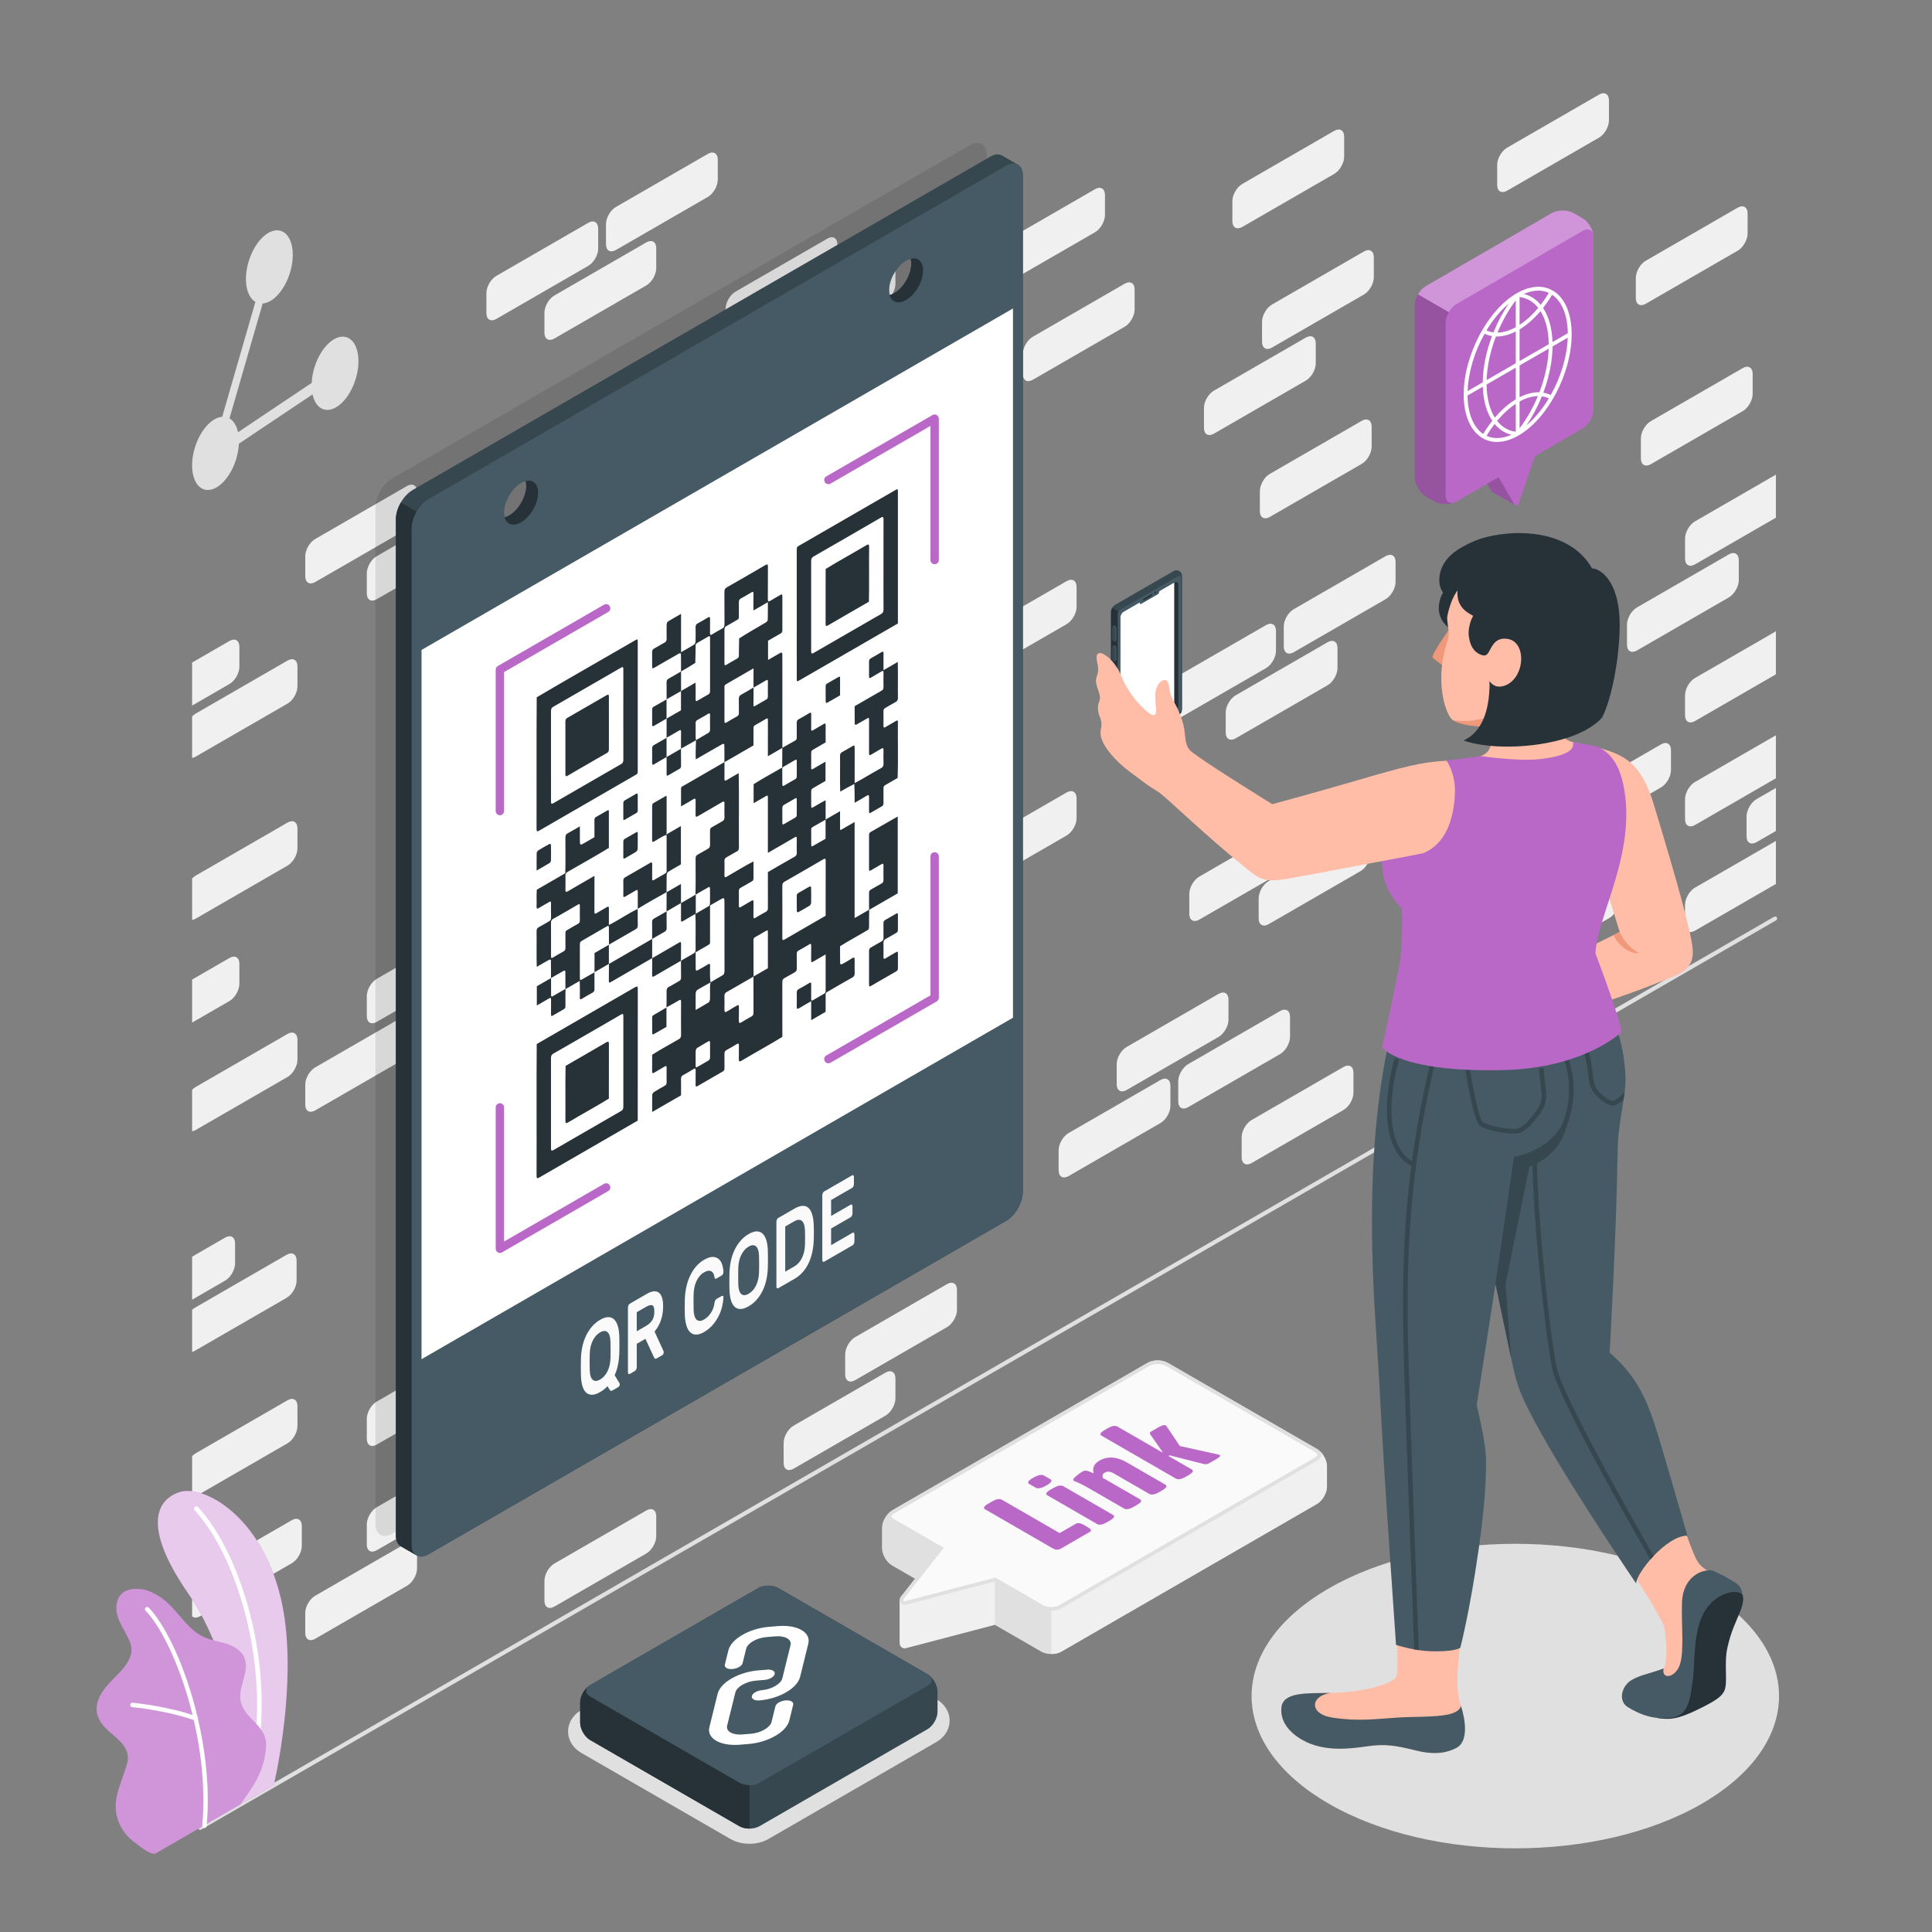 <?xml version="1.0" encoding="utf-8"?>
<!-- Generator: Adobe Illustrator 27.5.0, SVG Export Plug-In . SVG Version: 6.00 Build 0)  -->
<svg version="1.1" xmlns="http://www.w3.org/2000/svg" xmlns:xlink="http://www.w3.org/1999/xlink" x="0px" y="0px"
	 viewBox="0 0 500 500" style="enable-background:new 0 0 500 500;" xml:space="preserve">
<rect x="0" y="0" width="500" height="500" fill="#808080" stroke="none"/>
<g id="Wall">
	<g id="Wall_1_">
		<path style="fill:#F0F0F0;" d="M257.034,67.15v5.2c0,1.639,1.151,2.303,2.57,1.483l23.79-13.735c1.419-0.82,2.57-2.812,2.57-4.451
			v-5.2c0-1.639-1.151-2.303-2.57-1.484l-23.79,13.735C258.185,63.519,257.034,65.511,257.034,67.15z"/>
		<path style="fill:#F0F0F0;" d="M459.603,190.286l-20.945,12.092c-1.419,0.819-2.57,2.812-2.57,4.451v5.2
			c0,1.639,1.151,2.303,2.57,1.484l20.945-12.093V190.286z"/>
		<path style="fill:#F0F0F0;" d="M454.583,217.953l5.019-2.898V203.92l-5.019,2.898c-1.419,0.82-2.57,2.812-2.57,4.451v5.2
			C452.013,218.108,453.164,218.773,454.583,217.953z"/>
		<path style="fill:#F0F0F0;" d="M74.409,212.888l-23.79,13.735c-0.318,0.184-0.62,0.434-0.902,0.719v10.739
			c0.282-0.04,0.583-0.139,0.902-0.323l23.79-13.735c1.419-0.819,2.57-2.812,2.57-4.451v-5.2
			C76.979,212.732,75.828,212.068,74.409,212.888z"/>
		<path style="fill:#F0F0F0;" d="M74.19,324.729l-23.79,13.735c-0.238,0.137-0.464,0.317-0.683,0.514v10.897
			c0.219-0.056,0.444-0.137,0.683-0.275l23.79-13.735c1.419-0.82,2.57-2.812,2.57-4.451v-5.2
			C76.759,324.574,75.609,323.909,74.19,324.729z"/>
		<path style="fill:#F0F0F0;" d="M74.409,267.583l-23.79,13.735c-0.318,0.184-0.62,0.434-0.902,0.719v10.739
			c0.282-0.04,0.583-0.139,0.902-0.323l23.79-13.735c1.419-0.82,2.57-2.812,2.57-4.451v-5.2
			C76.979,267.428,75.828,266.764,74.409,267.583z"/>
		<path style="fill:#F0F0F0;" d="M337.947,87.366l-23.79,13.735c-1.419,0.82-2.57,2.812-2.57,4.451v5.2
			c0,1.639,1.151,2.303,2.57,1.484l23.79-13.735c1.419-0.819,2.57-2.812,2.57-4.451v-5.2
			C340.517,87.211,339.366,86.547,337.947,87.366z"/>
		<path style="fill:#F0F0F0;" d="M352.973,65.086l-23.79,13.735c-1.419,0.82-2.57,2.812-2.57,4.451v5.2
			c0,1.639,1.151,2.304,2.57,1.484l23.79-13.735c1.419-0.819,2.57-2.812,2.57-4.451v-5.2
			C355.543,64.931,354.392,64.266,352.973,65.086z"/>
		<path style="fill:#F0F0F0;" d="M183.189,231.264l-23.79,13.735c-1.419,0.819-2.57,2.812-2.57,4.451v5.2
			c0,1.639,1.15,2.303,2.57,1.484l23.79-13.735c1.419-0.819,2.57-2.812,2.57-4.451v-5.2
			C185.759,231.109,184.608,230.445,183.189,231.264z"/>
		<path style="fill:#F0F0F0;" d="M249.684,168.581v5.2c0,1.639,1.151,2.303,2.57,1.484l23.79-13.735
			c1.419-0.82,2.57-2.813,2.57-4.451v-5.2c0-1.639-1.151-2.303-2.57-1.484l-23.79,13.735
			C250.835,164.95,249.684,166.943,249.684,168.581z"/>
		<path style="fill:#F0F0F0;" d="M218.733,147.046v5.2c0,1.639,1.15,2.303,2.57,1.484l23.79-13.735
			c1.419-0.819,2.57-2.812,2.57-4.451v-5.2c0-1.639-1.15-2.303-2.57-1.483l-23.79,13.735
			C219.883,143.414,218.733,145.407,218.733,147.046z"/>
		<path style="fill:#F0F0F0;" d="M291.069,73.419l-23.79,13.735c-1.419,0.819-2.57,2.812-2.57,4.451v5.2
			c0,1.639,1.15,2.303,2.57,1.484l23.79-13.735c1.419-0.819,2.57-2.812,2.57-4.451v-5.2
			C293.639,73.263,292.489,72.599,291.069,73.419z"/>
		<path style="fill:#F0F0F0;" d="M167.263,172.128l-23.79,13.735c-1.419,0.819-2.57,2.812-2.57,4.451v5.2
			c0,1.639,1.15,2.303,2.57,1.484l23.79-13.735c1.419-0.819,2.57-2.812,2.57-4.451v-5.2
			C169.833,171.973,168.683,171.309,167.263,172.128z"/>
		<path style="fill:#F0F0F0;" d="M252.254,229.961l23.79-13.735c1.419-0.819,2.57-2.812,2.57-4.451v-5.2
			c0-1.639-1.151-2.303-2.57-1.484l-23.79,13.735c-1.419,0.82-2.57,2.812-2.57,4.451v5.2
			C249.684,230.116,250.835,230.78,252.254,229.961z"/>
		<path style="fill:#F0F0F0;" d="M81.57,287.375l23.79-13.735c1.419-0.82,2.57-2.813,2.57-4.451v-5.2c0-1.639-1.15-2.303-2.57-1.483
			l-23.79,13.735c-1.419,0.82-2.57,2.812-2.57,4.451l-0.001,5.2C79,287.53,80.15,288.195,81.57,287.375z"/>
		<path style="fill:#F0F0F0;" d="M436.089,139.382v5.2c0,1.639,1.151,2.303,2.57,1.484l20.944-12.092v-11.135l-20.944,12.092
			C437.24,135.75,436.089,137.743,436.089,139.382z"/>
		<path style="fill:#F0F0F0;" d="M221.303,357.193l23.79-13.735c1.419-0.82,2.57-2.813,2.57-4.451v-5.2
			c0-1.639-1.15-2.303-2.57-1.484l-23.79,13.735c-1.419,0.82-2.57,2.813-2.57,4.451v5.2
			C218.733,357.348,219.883,358.013,221.303,357.193z"/>
		<path style="fill:#F0F0F0;" d="M323.91,300.997l23.79-13.735c1.419-0.82,2.57-2.813,2.57-4.451v-5.2
			c0-1.639-1.15-2.303-2.57-1.484l-23.79,13.735c-1.419,0.82-2.57,2.813-2.57,4.451v5.2
			C321.341,301.152,322.491,301.817,323.91,300.997z"/>
		<path style="fill:#F0F0F0;" d="M452.278,60.433v-5.2c0-1.639-1.15-2.303-2.57-1.484l-23.79,13.735
			c-1.419,0.82-2.57,2.812-2.57,4.451v5.2c0,1.639,1.15,2.303,2.57,1.484l23.79-13.735
			C451.127,64.065,452.278,62.072,452.278,60.433z"/>
		<path style="fill:#F0F0F0;" d="M107.93,405.928v-5.2c0-1.639-1.15-2.303-2.57-1.484l-23.79,13.735
			c-1.419,0.82-2.57,2.813-2.57,4.452l-0.001,5.2c0,1.639,1.15,2.303,2.57,1.484l23.79-13.735
			C106.78,409.56,107.93,407.567,107.93,405.928z"/>
		<path style="fill:#F0F0F0;" d="M156.829,58.015v5.2c0,1.639,1.15,2.303,2.57,1.484l23.79-13.735
			c1.419-0.819,2.57-2.812,2.57-4.451v-5.2c0-1.639-1.15-2.303-2.57-1.484l-23.79,13.735
			C157.98,54.383,156.829,56.376,156.829,58.015z"/>
		<path style="fill:#F0F0F0;" d="M459.603,163.379l-20.946,12.093c-1.419,0.819-2.57,2.812-2.57,4.451v5.2
			c0,1.639,1.151,2.303,2.57,1.484l20.946-12.093V163.379z"/>
		<path style="fill:#F0F0F0;" d="M59.383,247.93l-9.666,5.581v11.135l9.666-5.581c1.419-0.819,2.57-2.812,2.57-4.451v-5.2
			C61.953,247.775,60.802,247.11,59.383,247.93z"/>
		<path style="fill:#F0F0F0;" d="M97.496,401.207l23.79-13.735c1.42-0.82,2.57-2.812,2.57-4.451v-5.2c0-1.639-1.15-2.303-2.57-1.484
			l-23.79,13.735c-1.419,0.819-2.57,2.812-2.57,4.451v5.2C94.926,401.362,96.076,402.026,97.496,401.207z"/>
		<path style="fill:#F0F0F0;" d="M74.409,362.389l-23.79,13.735c-0.319,0.184-0.62,0.434-0.902,0.718v10.74
			c0.281-0.04,0.583-0.139,0.902-0.323l23.79-13.735c1.42-0.819,2.57-2.812,2.57-4.451v-5.2
			C76.978,362.233,75.828,361.569,74.409,362.389z"/>
		<path style="fill:#F0F0F0;" d="M187.781,79.929v5.2c0,1.639,1.15,2.303,2.57,1.484l23.79-13.735
			c1.419-0.819,2.57-2.812,2.57-4.451v-5.2c0-1.639-1.15-2.303-2.57-1.484l-23.79,13.735
			C188.932,76.298,187.781,78.291,187.781,79.929z"/>
		<path style="fill:#F0F0F0;" d="M59.383,165.886l-9.666,5.581v11.135l9.666-5.581c1.419-0.82,2.57-2.813,2.57-4.451v-5.2
			C61.953,165.731,60.802,165.067,59.383,165.886z"/>
		<path style="fill:#F0F0F0;" d="M105.36,125.765L81.571,139.5c-1.419,0.819-2.57,2.812-2.57,4.451l-0.001,5.2
			c0,1.639,1.15,2.303,2.57,1.484l23.79-13.735c1.419-0.819,2.57-2.812,2.57-4.451v-5.2
			C107.93,125.61,106.78,124.946,105.36,125.765z"/>
		<path style="fill:#F0F0F0;" d="M167.263,62.736l-23.79,13.735c-1.419,0.819-2.57,2.812-2.57,4.451v5.2
			c0,1.639,1.15,2.303,2.57,1.484l23.79-13.735c1.419-0.819,2.57-2.812,2.57-4.451v-5.2
			C169.833,62.581,168.683,61.917,167.263,62.736z"/>
		<path style="fill:#F0F0F0;" d="M159.399,365.526l23.79-13.735c1.419-0.819,2.57-2.812,2.57-4.451v-5.2
			c0-1.639-1.15-2.303-2.57-1.484l-23.79,13.735c-1.419,0.819-2.57,2.812-2.57,4.451v5.2
			C156.829,365.681,157.98,366.345,159.399,365.526z"/>
		<path style="fill:#F0F0F0;" d="M200.785,325.059v-5.2c0-1.639-1.15-2.303-2.57-1.484l-23.789,13.735
			c-1.42,0.819-2.57,2.812-2.57,4.451l-0.001,5.2c0,1.639,1.151,2.303,2.57,1.484l23.79-13.735
			C199.634,328.691,200.785,326.698,200.785,325.059z"/>
		<path style="fill:#F0F0F0;" d="M167.263,144.78l-23.79,13.735c-1.419,0.82-2.57,2.812-2.57,4.451v5.2
			c0,1.639,1.15,2.303,2.57,1.484l23.79-13.735c1.419-0.82,2.57-2.812,2.57-4.451v-5.2
			C169.833,144.625,168.683,143.961,167.263,144.78z"/>
		<path style="fill:#F0F0F0;" d="M198.215,84.651l-23.789,13.735c-1.42,0.819-2.57,2.812-2.57,4.451l-0.001,5.2
			c0,1.639,1.151,2.303,2.57,1.484l23.79-13.735c1.42-0.819,2.57-2.812,2.57-4.451v-5.2
			C200.785,84.496,199.634,83.832,198.215,84.651z"/>
		<path style="fill:#F0F0F0;" d="M94.926,257.783v5.2c-0.001,1.639,1.15,2.303,2.57,1.484l23.79-13.735
			c1.42-0.82,2.57-2.812,2.57-4.451v-5.2c0-1.639-1.15-2.303-2.57-1.484l-23.79,13.735
			C96.077,254.152,94.926,256.144,94.926,257.783z"/>
		<path style="fill:#F0F0F0;" d="M427.228,120.132l23.79-13.735c1.42-0.819,2.571-2.812,2.571-4.451v-5.2
			c0-1.639-1.151-2.303-2.571-1.484l-23.79,13.735c-1.419,0.819-2.57,2.812-2.57,4.451v5.2
			C424.658,120.287,425.808,120.951,427.228,120.132z"/>
		<path style="fill:#F0F0F0;" d="M97.496,373.859l23.79-13.735c1.42-0.82,2.57-2.812,2.57-4.451v-5.2c0-1.639-1.15-2.303-2.57-1.484
			l-23.79,13.735c-1.419,0.819-2.57,2.812-2.57,4.451v5.2C94.926,374.014,96.076,374.678,97.496,373.859z"/>
		<path style="fill:#F0F0F0;" d="M152.237,276.452l-23.79,13.735c-1.419,0.819-2.57,2.812-2.57,4.451l0,5.2
			c0,1.639,1.151,2.303,2.57,1.484l23.79-13.735c1.419-0.819,2.57-2.812,2.57-4.451v-5.2
			C154.807,276.297,153.657,275.633,152.237,276.452z"/>
		<path style="fill:#F0F0F0;" d="M187.781,204.262v5.2c0,1.639,1.15,2.303,2.57,1.484l23.79-13.735
			c1.419-0.819,2.57-2.812,2.57-4.451v-5.2c0-1.639-1.15-2.303-2.57-1.484l-23.79,13.735
			C188.932,200.63,187.781,202.623,187.781,204.262z"/>
		<path style="fill:#F0F0F0;" d="M326.052,127.099v5.2c0,1.639,1.15,2.304,2.57,1.484l23.79-13.735
			c1.42-0.819,2.571-2.812,2.571-4.451v-5.2c0-1.639-1.151-2.303-2.571-1.484l-23.79,13.735
			C327.203,123.466,326.052,125.46,326.052,127.099z"/>
		<path style="fill:#F0F0F0;" d="M387.467,42.67v5.2c0,1.639,1.15,2.304,2.57,1.484l23.79-13.735
			c1.42-0.819,2.571-2.812,2.571-4.451v-5.2c0-1.639-1.151-2.303-2.571-1.484l-23.79,13.735
			C388.618,39.038,387.467,41.031,387.467,42.67z"/>
		<path style="fill:#F0F0F0;" d="M330.22,168.456v-5.2c0-1.639-1.151-2.303-2.57-1.484l-23.79,13.735
			c-1.42,0.819-2.57,2.812-2.57,4.451v5.2c0,1.639,1.15,2.303,2.57,1.484l23.79-13.735
			C329.069,172.087,330.22,170.095,330.22,168.456z"/>
		<path style="fill:#F0F0F0;" d="M361.171,150.615v-5.2c0-1.639-1.151-2.303-2.57-1.484l-23.79,13.735
			c-1.42,0.819-2.57,2.812-2.57,4.451v5.2c0,1.639,1.15,2.303,2.57,1.484l23.79-13.735
			C360.02,154.247,361.171,152.254,361.171,150.615z"/>
		<path style="fill:#F0F0F0;" d="M260.118,133.927l-23.79,13.735c-1.419,0.819-2.57,2.812-2.57,4.451v5.2
			c0,1.639,1.15,2.303,2.57,1.484l23.79-13.735c1.419-0.82,2.57-2.812,2.57-4.451v-5.2
			C262.688,133.772,261.537,133.107,260.118,133.927z"/>
		<path style="fill:#F0F0F0;" d="M200.785,243.016v-5.2c0-1.639-1.15-2.303-2.57-1.484l-23.789,13.735
			c-1.42,0.82-2.57,2.812-2.57,4.451l-0.001,5.2c0,1.639,1.151,2.303,2.57,1.484l23.79-13.735
			C199.634,246.647,200.785,244.654,200.785,243.016z"/>
		<path style="fill:#F0F0F0;" d="M406.085,217.515l23.79-13.735c1.419-0.82,2.57-2.813,2.57-4.451v-5.2
			c0-1.639-1.151-2.303-2.57-1.484l-23.79,13.735c-1.419,0.82-2.57,2.812-2.57,4.451v5.2
			C403.516,217.67,404.666,218.335,406.085,217.515z"/>
		<path style="fill:#F0F0F0;" d="M416.471,226.452l-23.79,13.735c-1.419,0.82-2.57,2.813-2.57,4.451v5.2
			c0,1.639,1.15,2.303,2.57,1.484l23.79-13.735c1.42-0.82,2.571-2.813,2.571-4.451v-5.2
			C419.042,226.297,417.891,225.632,416.471,226.452z"/>
		<path style="fill:#F0F0F0;" d="M249.684,281.048v-5.2c0-1.639-1.151-2.303-2.57-1.484l-23.79,13.735
			c-1.419,0.819-2.57,2.812-2.57,4.451v5.2c0,1.639,1.15,2.303,2.57,1.484l23.79-13.735
			C248.533,284.68,249.684,282.687,249.684,281.048z"/>
		<path style="fill:#F0F0F0;" d="M231.736,361.915v-5.2c0-1.639-1.151-2.303-2.57-1.484l-23.79,13.735
			c-1.419,0.82-2.57,2.812-2.57,4.451v5.2c0,1.639,1.15,2.303,2.57,1.484l23.79-13.735
			C230.586,365.546,231.736,363.554,231.736,361.915z"/>
		<path style="fill:#F0F0F0;" d="M125.878,75.855l0,5.2c0,1.639,1.151,2.303,2.57,1.484l23.79-13.735
			c1.419-0.819,2.57-2.812,2.57-4.451v-5.2c0-1.639-1.15-2.303-2.57-1.484l-23.79,13.735
			C127.028,72.224,125.878,74.216,125.878,75.855z"/>
		<path style="fill:#F0F0F0;" d="M169.833,397.595v-5.2c0-1.639-1.15-2.303-2.57-1.484l-23.79,13.735
			c-1.419,0.82-2.57,2.812-2.57,4.451v5.2c0,1.639,1.15,2.303,2.57,1.484l23.79-13.735
			C168.683,401.227,169.833,399.234,169.833,397.595z"/>
		<path style="fill:#F0F0F0;" d="M59.383,439.365l-9.666,5.581v11.135l9.666-5.581c1.419-0.819,2.57-2.812,2.57-4.451v-5.2
			C61.953,439.21,60.802,438.546,59.383,439.365z"/>
		<path style="fill:#F0F0F0;" d="M74.409,170.954l-23.79,13.735c-0.319,0.184-0.62,0.434-0.902,0.718v10.739
			c0.281-0.04,0.583-0.139,0.902-0.323l23.79-13.735c1.42-0.82,2.57-2.812,2.57-4.451v-5.2
			C76.978,170.798,75.828,170.134,74.409,170.954z"/>
		<path style="fill:#F0F0F0;" d="M190.351,347.686l23.79-13.735c1.419-0.82,2.57-2.812,2.57-4.451v-5.2
			c0-1.639-1.15-2.303-2.57-1.484l-23.79,13.735c-1.419,0.819-2.57,2.812-2.57,4.451v5.2
			C187.781,347.841,188.932,348.505,190.351,347.686z"/>
		<path style="fill:#F0F0F0;" d="M447.423,143.476l-23.79,13.735c-1.419,0.82-2.57,2.812-2.57,4.451v5.2
			c0,1.639,1.15,2.303,2.57,1.484l23.79-13.735c1.419-0.82,2.57-2.813,2.57-4.451v-5.2
			C449.993,143.321,448.842,142.657,447.423,143.476z"/>
		<path style="fill:#F0F0F0;" d="M229.166,66.811l-23.79,13.735c-1.419,0.82-2.57,2.812-2.57,4.451v5.2
			c0,1.639,1.15,2.303,2.57,1.484l23.79-13.735c1.419-0.819,2.57-2.812,2.57-4.451v-5.2
			C231.736,66.655,230.586,65.991,229.166,66.811z"/>
		<path style="fill:#F0F0F0;" d="M345.297,33.865L321.508,47.6c-1.419,0.819-2.57,2.812-2.57,4.451v5.2
			c0,1.639,1.15,2.303,2.57,1.483L345.297,45c1.419-0.82,2.57-2.812,2.57-4.451v-5.2C347.867,33.709,346.716,33.045,345.297,33.865z
			"/>
		<path style="fill:#F0F0F0;" d="M112.521,214.839l23.79-13.735c1.419-0.819,2.57-2.812,2.57-4.451v-5.2
			c0-1.639-1.15-2.303-2.57-1.484l-23.79,13.735c-1.419,0.819-2.57,2.812-2.57,4.451v5.2
			C109.952,214.994,111.103,215.658,112.521,214.839z"/>
		<path style="fill:#F0F0F0;" d="M231.736,279.871v-5.2c0-1.639-1.151-2.303-2.57-1.483l-23.79,13.735
			c-1.419,0.82-2.57,2.812-2.57,4.451v5.2c0,1.639,1.15,2.303,2.57,1.484l23.79-13.735
			C230.586,283.503,231.736,281.51,231.736,279.871z"/>
		<path style="fill:#F0F0F0;" d="M276.544,304.372l23.79-13.735c1.419-0.819,2.57-2.812,2.57-4.451v-5.2
			c0-1.639-1.15-2.303-2.57-1.484l-23.79,13.735c-1.419,0.819-2.57,2.812-2.57,4.451v5.2
			C273.974,304.527,275.125,305.191,276.544,304.372z"/>
		<path style="fill:#F0F0F0;" d="M317.93,263.905v-5.2c0-1.639-1.15-2.303-2.57-1.484l-23.789,13.735
			c-1.42,0.819-2.57,2.812-2.57,4.451l-0.001,5.2c0,1.639,1.151,2.303,2.57,1.484l23.79-13.735
			C316.779,267.537,317.93,265.544,317.93,263.905z"/>
		<path style="fill:#F0F0F0;" d="M354.671,220.995v-5.2c0-1.639-1.151-2.303-2.57-1.484l-23.79,13.735
			c-1.419,0.819-2.57,2.812-2.57,4.451v5.2c0,1.639,1.15,2.303,2.57,1.484l23.79-13.735
			C353.519,224.627,354.671,222.634,354.671,220.995z"/>
		<path style="fill:#F0F0F0;" d="M307.496,286.532l23.79-13.735c1.419-0.82,2.57-2.812,2.57-4.451v-5.2
			c0-1.639-1.15-2.303-2.57-1.484l-23.79,13.735c-1.419,0.819-2.57,2.812-2.57,4.451v5.2
			C304.926,286.687,306.076,287.351,307.496,286.532z"/>
		<path style="fill:#F0F0F0;" d="M336.723,219.819v-5.2c0-1.639-1.151-2.303-2.57-1.483l-23.79,13.735
			c-1.419,0.82-2.57,2.812-2.57,4.451v5.2c0,1.639,1.15,2.303,2.57,1.484l23.79-13.735
			C335.572,223.45,336.723,221.458,336.723,219.819z"/>
		<path style="fill:#F0F0F0;" d="M319.786,191.082l23.79-13.735c1.419-0.819,2.57-2.812,2.57-4.451v-5.2
			c0-1.639-1.151-2.303-2.57-1.484l-23.79,13.735c-1.419,0.82-2.57,2.812-2.57,4.451v5.2
			C317.216,191.237,318.366,191.902,319.786,191.082z"/>
		<path style="fill:#F0F0F0;" d="M262.688,207.335v-5.2c0-1.639-1.151-2.303-2.57-1.483l-23.79,13.735
			c-1.419,0.819-2.57,2.812-2.57,4.451v5.2c0,1.639,1.15,2.303,2.57,1.484l23.79-13.735
			C261.537,210.966,262.688,208.974,262.688,207.335z"/>
		<path style="fill:#F0F0F0;" d="M58.264,320.289l-8.547,4.935v11.135l8.547-4.934c1.419-0.819,2.57-2.812,2.57-4.451v-5.2
			C60.833,320.134,59.683,319.47,58.264,320.289z"/>
		<path style="fill:#F0F0F0;" d="M75.535,393.413l-23.79,13.735c-0.828,0.478-1.557,1.36-2.028,2.334v8.808
			c0.47,0.432,1.199,0.471,2.028-0.007l23.79-13.735c1.42-0.819,2.57-2.812,2.57-4.451v-5.2
			C78.104,393.257,76.954,392.593,75.535,393.413z"/>
		<path style="fill:#F0F0F0;" d="M94.926,148.392v5.2c-0.001,1.639,1.15,2.303,2.57,1.484l23.79-13.735
			c1.42-0.82,2.57-2.812,2.57-4.451v-5.2c0-1.639-1.15-2.303-2.57-1.484l-23.79,13.735C96.077,144.76,94.926,146.753,94.926,148.392
			z"/>
		<path style="fill:#F0F0F0;" d="M459.602,217.633l-20.945,12.093c-1.419,0.819-2.57,2.812-2.57,4.451v5.2
			c0,1.639,1.151,2.303,2.57,1.484l20.946-12.093L459.602,217.633z"/>
		<g>
			<line style="fill:#E0E0E0;" x1="51.824" y1="473.029" x2="459.404" y2="237.713"/>
			<path style="fill:#E0E0E0;" d="M51.825,473.56c-0.184,0-0.362-0.095-0.461-0.266c-0.146-0.254-0.06-0.579,0.195-0.726
				l407.579-235.316c0.253-0.146,0.58-0.061,0.726,0.195c0.147,0.254,0.06,0.579-0.194,0.726L52.09,473.489
				C52.006,473.538,51.915,473.56,51.825,473.56z"/>
		</g>
	</g>
</g>
<g id="Shadows">
	<path id="Shadow_11_" style="fill:#E0E0E0;" d="M193.956,477.17c-1.261,0-3.14-0.216-4.92-1.243l-38.621-22.298
		c-2.131-1.23-3.401-3.298-3.401-5.529c0.001-2.232,1.272-4.297,3.402-5.527l43.486-25.107c1.408-0.814,3.11-1.244,4.921-1.244
		c1.811,0,3.513,0.43,4.923,1.245l38.618,22.296c2.129,1.229,3.401,3.295,3.401,5.527c0,2.233-1.272,4.299-3.402,5.529
		l-43.486,25.107C197.096,476.954,195.218,477.17,193.956,477.17z"/>
	<path id="Shadow_51_" style="fill:#E0E0E0;" d="M343.901,466.805c26.655,15.389,69.869,15.389,96.524,0
		c26.654-15.389,26.654-40.339,0-55.728c-26.654-15.389-69.869-15.389-96.523,0C317.246,426.466,317.246,451.416,343.901,466.805z"
		/>
</g>
<g id="QR_Code_1_">
	<g id="QR_Code">
		<path id="Shadow_13_" style="opacity:0.1;" d="M255.314,39.581c-0.02-0.15-0.04-0.3-0.07-0.44c-0.02-0.1-0.04-0.2-0.07-0.3
			c0-0.02-0.01-0.04-0.02-0.07c-0.02-0.07-0.04-0.14-0.07-0.2c-0.01-0.04-0.02-0.08-0.04-0.11c-0.03-0.08-0.06-0.15-0.1-0.22
			c-0.08-0.17-0.17-0.31-0.28-0.44c-0.04-0.06-0.09-0.11-0.14-0.16c-0.05-0.06-0.1-0.11-0.16-0.15c-0.08-0.07-0.17-0.13-0.27-0.19
			c-0.05-0.03-0.1-0.06-0.16-0.09c-0.01-0.02-0.03-0.02-0.04-0.02c-0.77-0.37-1.8-0.27-2.92,0.38l-149.45,86.25
			c-1.21,0.7-2.3,1.89-3.08,3.26c-0.11,0.18-0.21,0.37-0.29,0.56c-0.08,0.15-0.15,0.3-0.22,0.45c-0.09,0.19-0.17,0.38-0.24,0.58
			c-0.08,0.2-0.14,0.4-0.2,0.6c-0.04,0.15-0.08,0.29-0.11,0.44c-0.02,0.03-0.03,0.07-0.03,0.1c-0.03,0.13-0.06,0.26-0.08,0.39
			c-0.02,0.09-0.03,0.17-0.04,0.26c-0.02,0.12-0.03,0.23-0.04,0.35c-0.02,0.19-0.03,0.38-0.03,0.56v263.025
			c0,0.16,0.01,0.3,0.02,0.45c0.01,0.13,0.03,0.26,0.05,0.39c0.02,0.14,0.05,0.28,0.09,0.41c0.02,0.07,0.04,0.14,0.06,0.2
			c0.03,0.09,0.06,0.18,0.1,0.26c0.13,0.31,0.31,0.56,0.52,0.77l0.16,0.16c0,0,0.01,0,0.02,0.01c0.03,0.02,0.07,0.05,0.11,0.07
			c0.06,0.03,0.12,0.06,0.16,0.09c0.01,0.01,0.03,0.01,0.04,0.02c0.17,0.09,0.36,0.17,0.56,0.22c0.08,0.02,0.15,0.03,0.23,0.04
			c0.09,0.01,0.19,0.02,0.29,0.02c0.59,0,1.25-0.2,1.95-0.6l149.45-86.25c2.41-1.39,4.36-4.77,4.36-7.55V40.091
			C255.334,39.911,255.324,39.741,255.314,39.581z"/>
		<g id="Sign_1_">
			<g>
				<path style="fill:#37474F;" d="M264.69,44.92c-0.02-0.15-0.04-0.3-0.07-0.44c-0.02-0.1-0.04-0.2-0.07-0.3
					c0-0.02-0.01-0.04-0.02-0.07c-0.02-0.07-0.04-0.14-0.07-0.2c-0.01-0.04-0.02-0.08-0.04-0.11c-0.03-0.08-0.06-0.15-0.1-0.22
					c-0.08-0.17-0.17-0.31-0.28-0.44c-0.04-0.06-0.09-0.11-0.14-0.16c-0.05-0.06-0.1-0.11-0.16-0.15c-0.08-0.07-0.17-0.13-0.27-0.19
					c-0.05-0.03-0.1-0.06-0.16-0.09c-0.01-0.02-0.03-0.02-0.04-0.02c-0.93-0.55-3.27-1.9-3.95-2.29c-0.79-0.45-1.86-0.38-3.05,0.31
					L106.82,126.8c-1.21,0.7-2.3,1.89-3.09,3.26c-0.2,0.34-0.38,0.69-0.53,1.05c-0.15,0.36-0.29,0.72-0.4,1.08
					c-0.05,0.18-0.1,0.36-0.15,0.55c-0.12,0.54-0.19,1.09-0.19,1.61v263.025c0,0.13,0,0.26,0.01,0.38c0.01,0.12,0.02,0.24,0.04,0.35
					c0.02,0.12,0.04,0.23,0.06,0.33c0.02,0.11,0.04,0.21,0.08,0.31c0.09,0.27,0.2,0.5,0.33,0.71c0.14,0.21,0.3,0.4,0.49,0.54
					c0.08,0.07,0.17,0.13,0.26,0.18c0.17,0.1,0.43,0.25,0.75,0.43c0.39,0.23,0.85,0.5,1.32,0.77c0.48,0.27,0.96,0.55,1.36,0.78
					c0.14,0.08,0.27,0.16,0.38,0.22c0,0,0.01,0,0.02,0.01c0.03,0.02,0.07,0.05,0.11,0.07c0.06,0.03,0.12,0.06,0.16,0.09
					c0.01,0.01,0.03,0.01,0.04,0.02c0.17,0.09,0.36,0.17,0.56,0.22c0.08,0.02,0.15,0.03,0.23,0.04c0.09,0.01,0.19,0.02,0.29,0.02
					c0.59,0,1.25-0.2,1.95-0.6l149.45-86.25c2.41-1.39,4.36-4.77,4.36-7.55V45.43C264.71,45.25,264.7,45.08,264.69,44.92z
					 M130.47,133.34c-0.02-0.1-0.03-0.2-0.04-0.31c-0.01-0.13-0.01-0.26-0.01-0.4c0-2.82,1.97-6.25,4.42-7.66
					c0.1-0.06,0.2-0.11,0.31-0.16c0.25-0.13,0.5-0.21,0.74-0.29c0.05-0.01,0.09-0.03,0.14-0.04c0.1,0.38,0.17,0.8,0.17,1.28
					c0,2.81-1.98,6.24-4.42,7.65c-0.42,0.24-0.82,0.4-1.2,0.5C130.53,133.73,130.49,133.54,130.47,133.34z M230.07,75.1
					c0-2.82,1.97-6.25,4.41-7.66c0.13-0.08,0.26-0.14,0.39-0.2c0.08-0.04,0.15-0.07,0.22-0.1c0.1-0.04,0.2-0.08,0.3-0.11
					c0.101-0.034,0.194-0.043,0.292-0.068c0.098,0.367,0.158,0.793,0.158,1.258c0,2.82-1.97,6.25-4.42,7.66
					c-0.41,0.24-0.81,0.4-1.19,0.49C230.13,76,230.07,75.57,230.07,75.1z"/>
			</g>
			<g>
				<path style="fill:#263238;" d="M106.544,136.716v263.02c0,1.236,0.383,2.139,1.021,2.649c-0.952-0.549-3.169-1.825-3.837-2.208
					c-0.785-0.451-1.276-1.423-1.276-2.806v-263.02c0-1.393,0.491-2.924,1.276-4.288l4.092,2.355v0.01
					C107.025,133.792,106.544,135.322,106.544,136.716z"/>
			</g>
			<path style="fill:#455A64;" d="M264.69,44.92c-0.02-0.15-0.04-0.3-0.07-0.44c-0.02-0.1-0.04-0.2-0.07-0.3
				c0-0.02-0.01-0.04-0.02-0.07c-0.02-0.07-0.04-0.14-0.07-0.2c-0.01-0.04-0.02-0.08-0.04-0.11c-0.03-0.08-0.06-0.15-0.1-0.22
				c-0.08-0.17-0.17-0.31-0.28-0.44c-0.04-0.06-0.09-0.11-0.14-0.16c-0.05-0.06-0.1-0.11-0.16-0.15c-0.08-0.07-0.17-0.13-0.27-0.19
				c-0.05-0.03-0.1-0.06-0.16-0.09c-0.01-0.02-0.03-0.02-0.04-0.02c-0.77-0.37-1.8-0.27-2.92,0.38L110.9,129.16
				c-1.21,0.7-2.3,1.89-3.08,3.26c-0.11,0.18-0.21,0.37-0.29,0.56c-0.08,0.15-0.15,0.3-0.22,0.45c-0.09,0.19-0.17,0.38-0.24,0.58
				c-0.08,0.2-0.14,0.4-0.2,0.6c-0.04,0.15-0.08,0.29-0.11,0.44c-0.02,0.03-0.03,0.07-0.03,0.1c-0.03,0.13-0.06,0.26-0.08,0.39
				c-0.02,0.09-0.03,0.17-0.04,0.26c-0.02,0.12-0.03,0.23-0.04,0.35c-0.02,0.19-0.03,0.38-0.03,0.56v263.025
				c0,0.16,0.01,0.3,0.02,0.45c0.01,0.13,0.03,0.26,0.05,0.39c0.02,0.14,0.05,0.28,0.09,0.41c0.02,0.07,0.04,0.14,0.06,0.2
				c0.03,0.09,0.06,0.18,0.1,0.26c0.13,0.31,0.31,0.56,0.52,0.77l0.16,0.16c0,0,0.01,0,0.02,0.01c0.03,0.02,0.07,0.05,0.11,0.07
				c0.06,0.03,0.12,0.06,0.16,0.09c0.01,0.01,0.03,0.01,0.04,0.02c0.17,0.09,0.36,0.17,0.56,0.22c0.08,0.02,0.15,0.03,0.23,0.04
				c0.09,0.01,0.19,0.02,0.29,0.02c0.59,0,1.25-0.2,1.95-0.6l149.45-86.25c2.41-1.39,4.36-4.77,4.36-7.55V45.43
				C264.71,45.25,264.7,45.08,264.69,44.92z M130.47,133.34c-0.02-0.1-0.03-0.2-0.04-0.31c-0.01-0.13-0.01-0.26-0.01-0.4
				c0-2.82,1.97-6.25,4.42-7.66c0.1-0.06,0.2-0.11,0.31-0.16c0.25-0.13,0.5-0.21,0.74-0.29c0.05-0.01,0.09-0.03,0.14-0.04
				c0.1,0.38,0.17,0.8,0.17,1.28c0,2.81-1.98,6.24-4.42,7.65c-0.42,0.24-0.82,0.4-1.2,0.5
				C130.53,133.73,130.49,133.54,130.47,133.34z M230.07,75.1c0-2.82,1.97-6.25,4.41-7.66c0.13-0.08,0.26-0.14,0.39-0.2
				c0.08-0.04,0.15-0.07,0.22-0.1c0.1-0.04,0.2-0.08,0.3-0.11c0.101-0.034,0.194-0.043,0.292-0.068
				c0.098,0.367,0.158,0.793,0.158,1.258c0,2.82-1.97,6.25-4.42,7.66c-0.41,0.24-0.81,0.4-1.19,0.49
				C230.13,76,230.07,75.57,230.07,75.1z"/>
			<polygon style="fill:#FFFFFF;" points="109.092,351.759 262.159,263.386 262.159,79.829 109.092,168.203 			"/>
			<g>
				<path style="fill:#263238;" d="M135.15,124.81c0.251-0.125,0.499-0.216,0.738-0.286
					C135.647,124.596,135.403,124.683,135.15,124.81z"/>
				<path style="fill:#263238;" d="M139.26,127.53c0,2.81-1.98,6.24-4.42,7.65c-2.04,1.17-3.74,0.58-4.26-1.27
					c0.38-0.1,0.78-0.26,1.2-0.5c2.44-1.41,4.42-4.84,4.42-7.65c0-0.48-0.07-0.9-0.17-1.28c-0.046,0.012-0.095,0.031-0.143,0.044
					C137.824,123.947,139.26,125.127,139.26,127.53z"/>
			</g>
			<g>
				<path style="fill:#263238;" d="M235.68,66.95c0.001,0.004,0.002,0.008,0.002,0.012c-0.098,0.025-0.191,0.034-0.292,0.068
					C235.49,67,235.59,66.97,235.68,66.95z"/>
				<path style="fill:#263238;" d="M238.9,69.99c0,2.82-1.97,6.25-4.42,7.66c-2.03,1.17-3.73,0.57-4.25-1.28
					c0.38-0.09,0.78-0.25,1.19-0.49c2.45-1.41,4.42-4.84,4.42-7.66c0-0.465-0.06-0.891-0.158-1.258
					C237.54,66.492,238.9,67.653,238.9,69.99z"/>
			</g>
		</g>
		<g>
			<g>
				<g>
					<path style="fill:#BA68C8;" d="M129.37,210.983c-0.599,0-1.085-0.486-1.085-1.085v-36.589c0-0.388,0.207-0.745,0.543-0.939
						l27.499-15.877c0.517-0.298,1.183-0.122,1.481,0.398c0.3,0.519,0.121,1.182-0.397,1.481l-26.956,15.563v35.963
						C130.455,210.497,129.969,210.983,129.37,210.983z"/>
				</g>
				<g>
					<path style="fill:#BA68C8;" d="M129.37,324.267c-0.187,0-0.374-0.049-0.542-0.146c-0.336-0.194-0.543-0.552-0.543-0.939
						v-36.589c0-0.599,0.486-1.085,1.085-1.085s1.085,0.486,1.085,1.085v34.711l25.872-14.936c0.517-0.298,1.183-0.122,1.481,0.398
						c0.3,0.519,0.121,1.182-0.397,1.481l-27.499,15.875C129.744,324.218,129.557,324.267,129.37,324.267z"/>
				</g>
				<g>
					<path style="fill:#BA68C8;" d="M241.882,146.024c-0.599,0-1.085-0.486-1.085-1.085v-34.711l-25.866,14.934
						c-0.519,0.298-1.183,0.121-1.481-0.398c-0.3-0.519-0.121-1.182,0.397-1.481l27.493-15.873c0.335-0.193,0.749-0.193,1.084,0
						c0.336,0.195,0.543,0.552,0.543,0.939v36.59C242.967,145.538,242.481,146.024,241.882,146.024z"/>
				</g>
				<g>
					<path style="fill:#BA68C8;" d="M214.39,275.181c-0.376,0-0.74-0.194-0.941-0.543c-0.3-0.519-0.121-1.182,0.397-1.481
						l26.95-15.56v-35.965c0-0.599,0.486-1.085,1.085-1.085s1.085,0.486,1.085,1.085v36.591c0,0.388-0.207,0.745-0.543,0.939
						l-27.493,15.873C214.76,275.134,214.573,275.181,214.39,275.181z"/>
				</g>
			</g>
			<path style="fill:#263238;" d="M176.248,233.725c0-0.008,0-0.015,0-0.023c-0.006,0.003-0.011,0.007-0.017,0.01
				c0,0.008,0,0.015,0,0.023C176.237,233.731,176.243,233.728,176.248,233.725z M172.517,190.93
				c-0.005,0.003-0.01,0.006-0.016,0.009c0,0.007,0,0.013,0,0.019c0.005-0.003,0.011-0.006,0.016-0.009
				C172.517,190.943,172.517,190.937,172.517,190.93z M224.954,235.457c2.489-1.437,4.915-2.838,7.379-4.26
				c0-6.66,0-13.251,0-19.821c-0.077,0.005-0.111-0.009-0.145,0.011c-2.304,1.322-4.608,2.65-6.912,3.966
				c-0.351,0.201-0.367,0.491-0.367,0.836c0.002,2.9,0.007,5.799-0.005,8.708c-0.002,0.477,0.112,0.578,0.473,0.359
				c0.896-0.543,1.793-1.019,2.688-1.57c0.416-0.256,0.598-0.215,0.585,0.393c-0.027,1.21-0.027,2.406,0,3.584
				c0.013,0.556-0.149,0.794-0.545,1.009c-0.914,0.496-1.829,1.06-2.743,1.566c-0.332,0.184-0.46,0.416-0.454,0.852
				c0.015,1.446-0.003,2.897,0.003,4.352c-1.296,0.748-2.479,1.431-3.738,2.158c0-8.291,0-16.544,0-24.867
				c-0.987,0.57-1.898,1.105-2.81,1.62c-1.106,0.625-0.945,0.741-0.955-0.729c-0.008-1.204-0.002-2.417-0.002-3.686
				c-1.301,0.751-2.518,1.454-3.735,2.156c0-1.646,0-3.293,0-4.998c-1.031,0.515-1.986,1.12-3.007,1.695
				c-0.731,0.42-0.731,0.419-0.731-0.521c0-1,0-2,0.001-3c0-1.027,0.001-1.029,0.784-1.482c0.965-0.558,1.929-1.114,2.921-1.686
				c0-1.696,0-3.291,0-4.977c-1.086,0.633-2.127,1.207-3.207,1.86c-0.379,0.23-0.516,0.139-0.505-0.383
				c0.024-1.11,0.007-2.199,0.007-3.296c0-1.014,0.001-1.015,0.788-1.471c0.965-0.558,1.929-1.114,2.953-1.705
				c0-1.537-0.016-2.962,0.008-4.409c0.009-0.548-0.16-0.557-0.52-0.339c-0.914,0.553-1.829,1.043-2.743,1.602
				c-0.392,0.24-0.502,0.112-0.493-0.394c0.022-1.231-0.008-2.434,0.014-3.666c0.009-0.525-0.134-0.594-0.51-0.364
				c-0.914,0.557-1.829,1.089-2.743,1.582c-0.401,0.216-0.498,0.484-0.491,0.968c0.017,1.233-0.001,2.488,0.008,3.726
				c0.003,0.382-0.07,0.625-0.397,0.806c-1.11,0.613-2.22,1.254-3.33,1.884c-0.002-7.818-0.005-15.636-0.007-23.454
				c0-1.416,0-1.416-1.081-0.792c-0.87,0.502-1.74,1.005-2.621,1.513c0-1.711,0-3.305,0-4.975c1.096-0.633,2.153-1.262,3.209-1.843
				c0.388-0.214,0.501-0.463,0.498-0.963c-0.013-2.869-0.015-5.745,0.001-8.631c0.003-0.537-0.116-0.673-0.528-0.419
				c-0.84,0.517-1.683,0.943-2.523,1.479c-0.53,0.339-0.726,0.29-0.715-0.5c0.041-2.753,0.001-5.462,0.027-8.207
				c0.006-0.653-0.107-0.82-0.629-0.514c-3.328,1.952-6.656,3.871-9.983,5.766c-0.497,0.283-0.656,0.555-0.65,1.232
				c0.027,2.739-0.005,5.513,0.022,8.252c0.007,0.685-0.165,0.977-0.658,1.236c-0.858,0.45-1.719,0.962-2.578,1.484
				c-0.379,0.23-0.519,0.136-0.51-0.381c0.02-1.181-0.012-2.334,0.014-3.518c0.013-0.59-0.104-0.773-0.578-0.475
				c-0.876,0.55-1.755,1.049-2.632,1.522c-0.403,0.217-0.55,0.464-0.538,1.013c0.026,1.203,0.022,2.426-0.008,3.661
				c-0.005,0.213-0.193,0.698-0.303,0.766c-1.127,0.695-2.256,1.33-3.452,2.02c0-3.343,0-6.597,0-9.934
				c-1.197,0.691-2.326,1.329-3.455,2.019c-0.097,0.059-0.264,0.505-0.268,0.701c-0.025,1.257-0.028,2.503-0.007,3.733
				c0.009,0.509-0.127,0.757-0.506,0.965c-0.914,0.502-1.829,1.064-2.742,1.568c-0.378,0.209-0.518,0.465-0.507,0.971
				c0.022,1.084,0.007,2.19,0.007,3.287c0,1.014,0.001,1.015,0.788,0.56c2.048-1.182,4.096-2.374,6.143-3.53
				c0.18-0.102,0.511-0.067,0.514,0.064c0.037,1.481,0.023,2.993,0.023,4.582c-1.105,0.638-2.143,1.259-3.181,1.826
				c-0.432,0.236-0.566,0.51-0.556,1.078c0.026,1.416,0.007,2.859,0.006,4.291c1.242-0.707,2.483-1.414,3.725-2.12
				c0,1.612,0,3.225,0,4.965c-1.276,0.737-2.501,1.444-3.725,2.151c0,1.651,0,3.303,0,4.954c1.07-0.614,2.14-1.208,3.21-1.853
				c0.398-0.24,0.545-0.178,0.534,0.386c-0.028,1.442-0.012,2.86-0.013,4.287c1.294-0.725,2.587-1.449,3.88-2.173
				c-0.014,1.663-0.158,3.353-0.054,4.951c2.303-1.327,4.56-2.645,6.857-3.942c0.183-0.104,0.52-0.069,0.524,0.064
				c0.038,1.48,0.024,2.992,0.024,4.591c-3.571,2.064-7.115,4.102-10.684,6.174c-0.21,0.122-0.532,0.157-0.535,0.676
				c-0.01,1.509-0.004,3.009-0.004,4.605c1.102-0.636,2.139-1.209,3.174-1.845c0.447-0.275,0.62-0.202,0.604,0.428
				c-0.03,1.186,0.015,2.332-0.018,3.52c-0.018,0.635,0.154,0.69,0.599,0.428c2.102-1.24,4.204-2.427,6.306-3.663
				c0.421-0.247,0.589-0.191,0.575,0.409c-0.029,1.185-0.027,2.356,0,3.509c0.014,0.588-0.17,0.851-0.583,1.077
				c-0.895,0.49-1.792,1.046-2.687,1.537c-0.36,0.197-0.481,0.431-0.473,0.905c0.019,1.134-0.02,2.304,0.014,3.428
				c0.02,0.669-0.121,1.034-0.669,1.314c-0.839,0.429-1.682,0.985-2.522,1.43c-0.437,0.231-0.562,0.503-0.558,1.072
				c-0.003,3.12,0.056,6.143-0.028,9.316c-1.277,0.738-2.51,1.449-3.742,2.16c0.001,1.43,0.016,2.852-0.004,4.294
				c-0.007,0.518,0.122,0.604,0.503,0.375c1.057-0.638,2.115-1.23,3.219-1.868c0.149,2.99,0.004,6.15,0.067,9.196
				c0.004,0.579-0.137,0.833-0.565,1.067c-1.073,0.588-2.147,1.235-3.22,1.858c0.001,1.406-0.022,2.827,0.014,4.212
				c0.016,0.631-0.166,0.873-0.601,1.104c-0.821,0.435-1.647,0.993-2.466,1.395c-0.582,0.286-0.706,0.645-0.688,1.349
				c0.033,1.311-0.006,2.666-0.015,4.003c1.072-0.598,2.144-1.166,3.215-1.809c0.444-0.267,0.556-0.135,0.552,0.43
				c-0.018,2.815-0.023,5.622,0.002,8.411c0.006,0.656-0.12,0.953-0.636,1.241c-2.292,1.315-4.552,2.55-6.848,3.989
				c0,1.448,0.016,2.824-0.008,4.223c-0.009,0.544,0.117,0.668,0.529,0.416c0.895-0.548,1.792-1.023,2.688-1.57
				c0.396-0.242,0.555-0.184,0.542,0.387c-0.028,1.21-0.028,2.406-0.001,3.584c0.012,0.547-0.134,0.799-0.537,1.018
				c-0.914,0.497-1.829,1.027-2.742,1.593c-0.158,0.098-0.443,0.511-0.446,0.658c-0.033,1.5-0.02,2.976-0.02,4.509
				c2.513-1.451,4.968-2.868,7.47-4.313c0-1.424,0.017-2.797-0.008-4.144c-0.01-0.551,0.099-0.851,0.547-1.092
				c0.913-0.493,1.829-1.025,2.743-1.585c0.391-0.239,0.507-0.116,0.499,0.39c-0.02,1.23,0.003,2.436-0.011,3.664
				c-0.005,0.446,0.066,0.626,0.45,0.401c2.194-1.286,4.389-2.55,6.583-3.803c0.338-0.193,0.445-0.427,0.44-0.859
				c-0.014-1.211,0.011-2.445-0.009-3.652c-0.009-0.528,0.125-0.814,0.535-1.037c0.895-0.489,1.792-1.003,2.688-1.553
				c0.427-0.262,0.527-0.077,0.518,0.443c-0.02,1.133,0.026,2.23-0.017,3.374c-0.027,0.732,0.155,0.809,0.678,0.503
				c3.534-2.109,7.048-4.007,10.583-6.173c-0.001-4.681,0.01-9.342-0.01-14.009c-0.003-0.64,0.096-0.976,0.628-1.246
				c0.839-0.426,1.682-0.983,2.523-1.428c0.443-0.235,0.617-0.499,0.6-1.117c-0.033-1.198,0.003-2.44-0.015-3.648
				c-0.007-0.476,0.123-0.706,0.478-0.901c0.932-0.512,1.865-1.049,2.798-1.616c0.372-0.227,0.47-0.087,0.465,0.374
				c-0.015,1.276,0.006,2.533-0.01,3.809c-0.005,0.448,0.119,0.543,0.447,0.342c1.114-0.668,2.167-1.251,3.299-1.912
				c0,3.257-0.003,6.378,0.003,9.492c0.001,0.429-0.189,0.568-0.428,0.706c-0.951,0.546-1.902,1.082-2.853,1.654
				c-0.363,0.219-0.475,0.1-0.468-0.373c0.018-1.229-0.007-2.434,0.012-3.664c0.008-0.489-0.08-0.662-0.484-0.413
				c-0.914,0.561-1.829,1.091-2.743,1.584c-0.427,0.23-0.528,0.52-0.517,1.032c0.022,1.108,0.036,2.224-0.004,3.367
				c-0.025,0.714,0.135,0.857,0.669,0.519c1-0.631,2.003-1.172,3.074-1.79c0,1.684,0,3.281,0,4.91c1.28-0.739,2.49-1.438,3.742-2.16
				c0-1.26-0.007-2.448,0.002-3.645c0.01-1.399-0.16-1.166,0.919-1.794c1.993-1.16,3.987-2.327,5.98-3.443
				c0.494-0.277,0.631-0.57,0.612-1.191c-0.152-5.509,0.81-4.298-3.322-2.256c-0.156,0.083-0.434-0.01-0.437-0.157
				c-0.033-1.461-0.02-2.95-0.02-4.49c2.26-1.414,4.482-2.604,6.738-3.936c0.765-0.442,0.765-0.443,0.766-1.496
				C224.921,238.104,224.885,236.861,224.954,235.457z M176.258,178.833c0-1.647,0-3.295,0-5.048c1.252-0.71,2.44-1.466,3.682-2.217
				c0.023-1.441,0.092-2.91,0.088-4.335c-0.028-0.417,0.1-0.671,0.437-0.859c0.951-0.53,1.902-1.081,2.853-1.647
				c0.338-0.201,0.443-0.072,0.442,0.356c-0.006,4.589-0.007,9.174,0.001,13.754c0.001,0.477-0.132,0.714-0.486,0.909
				c-0.914,0.503-1.829,1.027-2.743,1.585c-0.381,0.233-0.518,0.145-0.509-0.371c0.012-1.464,0.031-2.851-0.024-4.288
				C178.724,177.409,177.491,178.121,176.258,178.833z M183.186,189.766c-1.015,0.566-2.03,1.186-3.044,1.785
				c-0.04-0.174-0.107-0.332-0.109-0.528c-0.01-1.257,0.006-2.531-0.011-3.784c-0.006-0.456,0.086-0.701,0.459-0.904
				c0.929-0.507,1.859-1.045,2.788-1.609c0.394-0.239,0.501-0.084,0.494,0.407c-0.017,1.2-0.027,2.398,0.004,3.57
				C183.782,189.297,183.597,189.536,183.186,189.766z M210.335,214.015c1.107-0.624,2.214-1.259,3.321-1.89
				c0,1.616,0,3.232,0,4.939c-1.187,0.685-2.329,1.355-3.471,1.984c-0.085,0.047-0.236-0.151-0.238-0.306
				c-0.02-1.326-0.005-2.672-0.016-4.003C209.928,214.341,210.073,214.162,210.335,214.015z M202.845,198.39
				c0.969-0.571,1.938-1.114,2.906-1.69c0.323-0.193,0.459-0.13,0.454,0.325c-0.015,1.276-0.014,2.542,0,3.802
				c0.005,0.445-0.132,0.675-0.456,0.856c-0.932,0.522-1.865,1.052-2.796,1.617c-0.398,0.241-0.492,0.068-0.489-0.419
				c0.01-1.388-0.009-2.76-0.018-4.136C202.579,198.621,202.712,198.468,202.845,198.39z M202.466,209.13
				c-0.005-0.457,0.149-0.679,0.465-0.85c0.475-0.256,0.951-0.544,1.426-0.819c0.475-0.274,0.951-0.537,1.426-0.827
				c0.305-0.186,0.423-0.086,0.42,0.322c-0.011,1.298-0.012,2.592,0,3.877c0.004,0.429-0.149,0.624-0.436,0.787
				c-0.951,0.538-1.902,1.083-2.853,1.65c-0.329,0.197-0.454,0.109-0.449-0.337C202.48,211.658,202.48,210.39,202.466,209.13z
				 M198.733,180.186c0.006,0.436-0.103,0.666-0.438,0.853c-0.966,0.539-1.932,1.102-2.898,1.67
				c-0.262,0.154-0.408,0.152-0.403-0.254c0.019-1.51,0.022-3.011,0.031-4.515c1.07-0.616,2.141-1.215,3.211-1.857
				c0.381-0.229,0.508-0.132,0.498,0.384C198.712,177.719,198.717,178.956,198.733,180.186z M191.227,184.436
				c0.008,0.489-0.102,0.759-0.496,0.974c-0.913,0.498-1.828,1.028-2.742,1.581c-0.386,0.234-0.505,0.11-0.503-0.393
				c0.012-2.883,0.005-5.756,0.006-8.632c0-0.316-0.033-0.641,0.335-0.853c2.357-1.357,4.713-2.719,7.183-4.145
				c0,1.686,0,3.323,0,4.961c-1.054,0.617-2.11,1.273-3.164,1.835c-0.524,0.28-0.655,0.604-0.635,1.245
				C191.246,182.132,191.208,183.301,191.227,184.436z M187.487,162.987c-0.002-0.514,0.138-0.762,0.512-0.966
				c0.785-0.427,1.571-0.896,2.356-1.354c0.969-0.565,0.86-0.359,0.866-1.69c0.005-1.026,0.016-2.056-0.005-3.066
				c-0.011-0.528,0.13-0.812,0.537-1.034c0.895-0.488,1.791-1.005,2.685-1.551c0.419-0.256,0.583-0.181,0.566,0.421
				c-0.038,1.461-0.001,2.783-0.009,4.244c1.265-0.73,2.462-1.422,3.727-2.152c0,1.597,0.012,3.093-0.021,4.614
				c-0.003,0.131-0.306,0.526-0.472,0.625c-2.312,1.362-4.625,2.654-6.936,4.145c-0.018,1.44-0.077,2.905-0.071,4.331
				c0.031,0.456-0.118,0.709-0.477,0.905c-0.913,0.501-1.827,1.028-2.74,1.582c-0.372,0.226-0.523,0.163-0.52-0.357
				C187.498,168.778,187.5,165.878,187.487,162.987z M180.065,231.5c1.149-0.663,2.288-1.331,3.427-1.959
				c0.089-0.049,0.248,0.137,0.25,0.288c0.02,1.349,0.019,2.711-0.001,4.083c-0.002,0.146-0.171,0.506-0.265,0.563
				c-1.125,0.678-2.25,1.318-3.411,1.988C180.065,234.789,180.065,233.197,180.065,231.5z M183.761,273.598
				c0.005,0.479-0.148,0.723-0.492,0.916c-0.932,0.521-1.863,1.059-2.795,1.614c-0.327,0.195-0.463,0.123-0.45-0.333
				c0.019-0.643,0.005-1.269,0.005-1.902c0-0.658-0.028-1.303,0.018-1.981c0.013-0.193,0.239-0.625,0.374-0.708
				c0.967-0.6,1.936-1.129,2.904-1.704c0.344-0.205,0.44-0.047,0.437,0.372C183.752,271.119,183.748,272.364,183.761,273.598z
				 M183.742,258.633c-0.005,0.211-0.189,0.692-0.296,0.758c-1.108,0.683-2.217,1.307-3.417,2c0-1.176,0-2.283,0-3.391
				c0-1.579,0-1.586,1.176-2.256c0.89-0.507,1.78-0.994,2.671-1.49C183.62,255.798,183.827,257.155,183.742,258.633z
				 M186.831,252.509c-0.982,0.523-1.967,1.15-2.95,1.734c-0.208-1.327-0.11-2.874-0.117-4.337c0.006-0.468-0.113-0.585-0.476-0.366
				c-0.932,0.563-1.864,1.103-2.795,1.603c-0.156,0.084-0.437-0.002-0.44-0.145c-0.033-1.462-0.02-2.952-0.02-4.546
				c0.995-0.574,1.939-1.116,2.883-1.666c0.929-0.541,0.841-0.365,0.843-1.64c0.004-2.963,0-5.84,0.001-8.812
				c0.846-0.488,1.643-0.948,2.44-1.409c1.289-0.744,1.289-0.744,1.289,0.97c0,5.775-0.008,11.555,0.011,17.318
				C187.501,251.906,187.371,252.222,186.831,252.509z M194.449,263.086c-4.092,2.125-3.108,3.024-3.22-2.505
				c0.008-0.482-0.115-0.573-0.473-0.356c-4.196,2.273-3.089,2.947-3.271-2.406c-0.013-0.574,0.143-0.827,0.57-1.07
				c2.315-1.314,4.63-2.665,6.944-4.003c-0.001,3.087-0.012,6.181,0.005,9.257C195.008,262.575,194.88,262.853,194.449,263.086z
				 M198.726,250.575c-1.259,0.727-2.485,1.435-3.711,2.142c-0.006-3.13-0.008-6.261-0.022-9.387
				c-0.002-0.414,0.12-0.619,0.421-0.788c0.967-0.542,1.935-1.106,2.903-1.672c0.256-0.15,0.412-0.159,0.412,0.246
				C198.723,244.234,198.726,247.345,198.726,250.575z M198.736,234.945c0.003,0.532-0.104,0.796-0.521,1.021
				c-0.895,0.482-1.793,1.002-2.688,1.552c-0.397,0.244-0.552,0.192-0.538-0.382c0.03-1.211-0.01-2.385,0.017-3.594
				c0.012-0.544-0.105-0.675-0.522-0.418c-0.914,0.562-1.829,1.049-2.743,1.602c-0.372,0.226-0.529,0.16-0.521-0.362
				c0.018-1.254,0.018-2.498,0-3.731c-0.007-0.493,0.154-0.707,0.494-0.896c0.951-0.528,1.902-1.1,2.853-1.636
				c0.286-0.161,0.44-0.34,0.436-0.776c-0.014-1.429-0.005-2.871-0.005-4.398c-2.309,1.204-4.606,2.622-6.915,3.95
				c-0.453,0.268-0.613,0.185-0.598-0.436c0.029-1.211,0.022-2.403,0.004-3.587c-0.008-0.502,0.13-0.769,0.51-0.978
				c0.896-0.493,1.793-1.049,2.688-1.535c0.392-0.213,0.546-0.432,0.544-1.002c-0.055-6.399,0.074-12.903-0.056-19.253
				c-1.06,0.612-2.083,1.174-3.104,1.805c-0.461,0.285-0.601,0.161-0.588-0.451c0.029-1.378,0.009-2.73,0.009-4.189
				c2.514-1.451,4.972-2.87,7.505-4.333c0-1.404-0.001-2.712,0-4.021c0.001-0.981,0.002-0.982,0.745-1.412
				c0.823-0.476,1.647-0.925,2.469-1.436c0.418-0.26,0.527-0.121,0.524,0.416c-0.018,3.111-0.005,6.139-0.007,9.249
				c1.275-0.736,2.504-1.446,3.734-2.156c-0.011,1.725-0.021,3.45-0.032,5.175c-0.116,0.028-0.23,0.027-0.345,0.093
				c-2.351,1.399-4.704,2.614-7.051,4.127c0,1.615,0,3.211,0,4.915c0.982-0.567,1.946-1.124,2.91-1.68
				c0.782-0.451,0.783-0.45,0.783,0.572c0,4.663,0.001,9.292,0.001,13.96c2.325-1.345,4.599-2.639,6.918-4.005
				c0.423-0.249,0.582-0.198,0.565,0.406c-0.033,1.164-0.034,2.313,0,3.438c0.018,0.616-0.108,0.904-0.607,1.183
				c-2.306,1.289-4.563,2.623-6.876,3.954C198.729,228.795,198.716,231.859,198.736,234.945z M213.674,236.994
				c-3.555,2.054-7.073,4.071-10.624,6.146c-0.449,0.262-0.593,0.189-0.59-0.431c0.019-4.473,0.02-8.937-0.001-13.387
				c-0.003-0.666,0.163-0.903,0.629-1.169c3.328-1.897,6.657-3.817,9.986-5.767c0.486-0.285,0.615-0.178,0.612,0.467
				C213.663,227.589,213.676,232.266,213.674,236.994z M172.517,180.981c-0.005,0.003-0.01,0.006-0.015,0.009
				c0,0.007,0,0.014,0,0.02c0.005-0.003,0.01-0.006,0.015-0.009C172.517,180.995,172.517,180.988,172.517,180.981z M150.577,253.503
				c-0.37,0.22-0.517,0.172-0.514-0.354c0.015-2.905,0.014-5.801,0.002-8.691c-0.002-0.505,0.13-0.758,0.51-0.975
				c2.172-1.239,4.345-2.492,6.517-3.765c0.393-0.23,0.493-0.093,0.489,0.404c-0.014,1.461,0.006,2.903,0.012,4.352
				c2.288-1.323,4.577-2.659,6.865-3.956c0.435-0.247,0.616-0.482,0.6-1.104c-0.034-1.379-0.016-2.791-0.018-4.19
				c-2.488,1.188-4.969,2.91-7.466,4.176c0-1.477-0.012-2.879,0.007-4.298c0.006-0.481-0.116-0.581-0.472-0.367
				c-0.914,0.548-1.829,1.038-2.743,1.598c-0.41,0.251-0.534,0.136-0.531-0.409c0.019-3.114,0.006-6.134,0.008-9.248
				c-2.311,1.338-4.585,2.626-6.892,3.991c-0.486,0.287-0.64,0.167-0.622-0.482c0.033-1.163,0.032-2.311,0-3.437
				c-0.017-0.601,0.134-0.86,0.589-1.12c3.555-2.066,7.1-4.006,10.655-6.191c0-3.2-0.003-6.316,0.003-9.437
				c0.001-0.409-0.163-0.388-0.417-0.24c-0.969,0.566-1.938,1.131-2.907,1.674c-0.311,0.174-0.419,0.399-0.412,0.799
				c0.016,1.5-0.003,2.895,0.003,4.432c-0.882,0.509-1.683,0.972-2.484,1.434c-1.289,0.744-1.289,0.744-1.289-0.984
				c0-1.064,0-2.128,0-3.261c-1.097,0.633-2.101,1.251-3.102,1.775c-0.523,0.273-0.648,0.598-0.642,1.247
				c-0.002,3.045,0.063,6.02-0.031,9.12c-2.48,1.432-4.906,2.833-7.372,4.256c-0.115,1.537-0.003,2.892-0.058,4.391
				c-0.013,0.577,0.158,0.611,0.548,0.373c0.914-0.557,1.829-1.053,2.743-1.597c0.331-0.197,0.455-0.102,0.451,0.341
				c-0.013,1.251-0.019,2.498,0.003,3.729c0.009,0.53-0.166,0.757-0.526,0.956c-0.878,0.485-1.756,1.039-2.633,1.502
				c-0.46,0.243-0.592,0.527-0.587,1.126c0.049,3.039-0.05,6.139,0.048,9.151c1.103-0.631,2.136-1.255,3.229-1.846
				c0.153-0.082,0.43-0.033,0.433,0.089c0.03,1.51,0.02,3.044,0.02,4.663c-1.262,0.728-2.459,1.42-3.663,2.115
				c0,1.704,0,3.315,0,4.976c1.099-0.634,2.14-1.216,3.18-1.846c0.387-0.235,0.508-0.126,0.5,0.382
				c-0.02,1.254,0.001,2.486-0.009,3.736c-0.003,0.432,0.109,0.549,0.447,0.347c0.951-0.569,1.902-1.118,2.853-1.647
				c0.345-0.192,0.443-0.449,0.439-0.868c0.004-1.445-0.038-2.879,0.032-4.358c1.254-0.724,2.437-1.407,3.665-2.116
				c0.058,1.403,0.032,2.81,0.025,4.246c-0.007,0.486,0.091,0.657,0.492,0.412c0.932-0.569,1.865-1.106,2.798-1.616
				c0.385-0.211,0.505-0.461,0.498-0.964c-0.019-1.421-0.005-2.862-0.004-4.295C152.756,252.252,151.666,252.855,150.577,253.503z
				 M146.33,255.94c-1.187,0.685-2.313,1.346-3.439,1.967c-0.096,0.053-0.267-0.107-0.269-0.25c-0.02-1.469-0.012-2.954-0.012-4.537
				c1.194-0.689,2.287-1.333,3.38-1.933c0.116-0.064,0.324,0.075,0.326,0.218C146.34,252.872,146.33,254.359,146.33,255.94z
				 M149.56,239.1c-0.748,0.407-1.497,0.853-2.246,1.293c-1.097,0.645-0.971,0.392-0.978,1.833
				c-0.006,1.026-0.012,2.052,0.003,3.066c0.007,0.461-0.117,0.721-0.476,0.92c-0.931,0.516-1.863,1.053-2.794,1.614
				c-0.364,0.219-0.473,0.088-0.468-0.376c0.014-1.469,0.005-2.925,0.005-4.386c-0.001-1.387,0.012-2.783-0.008-4.159
				c-0.008-0.538,0.093-0.836,0.546-1.091c2.136-1.206,4.273-2.447,6.409-3.695c0.368-0.215,0.527-0.164,0.518,0.364
				c-0.021,1.229-0.021,2.447,0,3.652C150.081,238.645,149.934,238.897,149.56,239.1z M206.916,176.056
				c8.491-4.902,16.969-9.796,25.461-14.7c0-11.3,0-22.578,0-33.876c0-1.026-0.001-1.028-0.768-0.585
				c-8.23,4.751-16.46,9.503-24.691,14.255c-0.717,0.414-0.718,0.417-0.718,1.365c0,10.999,0,21.997,0,32.996
				C206.202,176.467,206.202,176.468,206.916,176.056z M210.574,144.008c5.796-3.328,11.592-6.67,17.388-10.044
				c0.579-0.337,0.696-0.138,0.692,0.573c-0.023,3.865-0.011,7.71-0.011,11.562c0,3.852-0.013,7.712,0.011,11.55
				c0.005,0.714-0.168,0.993-0.687,1.291c-5.796,3.324-11.592,6.672-17.388,10.037c-0.488,0.283-0.658,0.227-0.657-0.468
				c0.018-7.763,0.018-15.516,0-23.258C209.92,144.564,210.079,144.292,210.574,144.008z M139.533,214.974
				c8.267-4.794,16.533-9.56,24.8-14.333c0.713-0.411,0.714-0.414,0.714-1.37c0-10.999,0-21.997-0.001-32.995
				c0-0.948-0.001-0.95-0.717-0.536c-8.477,4.929-16.951,9.717-25.428,14.721c-0.085,11.378,0.001,22.654-0.042,34.009
				C138.859,215.173,139.006,215.28,139.533,214.974z M142.598,184.047c-0.001-0.608,0.152-0.88,0.6-1.138
				c5.85-3.363,11.701-6.739,17.551-10.134c0.476-0.276,0.576-0.088,0.573,0.489c-0.015,3.933-0.008,7.854-0.008,11.779
				c0,3.852-0.011,7.71,0.011,11.549c0.004,0.649-0.145,0.906-0.623,1.181c-5.832,3.347-11.664,6.716-17.496,10.099
				c-0.44,0.255-0.61,0.202-0.609-0.422C142.61,199.642,142.61,191.842,142.598,184.047z M164.386,255.471
				c-8.496,4.928-16.986,9.822-25.483,14.729c-0.088,11.396,0.002,22.678-0.043,34.05c-0.001,0.706,0.142,0.813,0.672,0.506
				c8.509-4.936,17.005-9.833,25.516-14.747c0-11.348-0.005-22.673,0.011-34.028C165.06,255.275,164.916,255.163,164.386,255.471z
				 M160.688,287.556c-5.814,3.341-11.628,6.696-17.443,10.074c-0.512,0.298-0.65,0.16-0.649-0.503
				c0.014-7.737,0.015-15.465-0.001-23.185c-0.001-0.688,0.132-0.997,0.672-1.303c2.925-1.655,5.851-3.362,8.776-5.051
				c2.889-1.667,5.778-3.321,8.666-5.017c0.489-0.287,0.616-0.162,0.614,0.475c-0.015,7.786-0.015,15.563,0.001,23.331
				C161.327,287.047,161.146,287.293,160.688,287.556z M232.339,171.316c-1.249,0.721-2.447,1.413-3.694,2.133
				c0-1.505-0.008-2.911,0.005-4.33c0.004-0.465-0.111-0.589-0.475-0.369c-0.932,0.564-1.865,1.103-2.798,1.615
				c-0.371,0.204-0.473,0.47-0.469,0.922c0.013,1.236,0.016,2.478-0.002,3.732c-0.007,0.484,0.122,0.565,0.478,0.35
				c0.914-0.554,1.829-1.038,2.743-1.604c0.424-0.263,0.534-0.117,0.524,0.416c-0.023,1.207-0.026,2.405,0,3.584
				c0.013,0.557-0.152,0.786-0.546,1.009c-2.325,1.317-4.583,2.64-6.918,3.985c0,1.608-0.01,3.144,0.019,4.655
				c0.002,0.126,0.27,0.19,0.419,0.11c0.859-0.462,1.719-0.976,2.578-1.47c0.706-0.406,0.708-0.406,0.708,0.569
				c0.001,2.755,0.009,5.506-0.006,8.27c-0.003,0.542,0.128,0.656,0.536,0.407c0.877-0.538,1.756-1.001,2.633-1.539
				c0.422-0.259,0.591-0.179,0.577,0.415c-0.026,1.111-0.038,2.218,0.003,3.289c0.027,0.703-0.117,1.042-0.693,1.362
				c-2.269,1.229-4.511,2.655-6.782,3.853c0.003-3.066-0.012-6.068,0.012-9.14c0.005-0.614-0.14-0.725-0.594-0.443
				c-0.877,0.546-1.756,1.049-2.633,1.521c-0.422,0.227-0.572,0.477-0.567,1.067c0.053,3.056-0.056,6.171,0.051,9.197
				c1.241-0.747,2.43-1.372,3.659-1.99c0.058,1.626,0.091,3.168,0.073,4.865c1.081-0.624,2.069-1.143,3.051-1.781
				c0.587-0.381,0.714-0.169,0.69,0.556c-0.039,1.166-0.003,2.293-0.013,3.445c-0.004,0.423,0.092,0.566,0.438,0.358
				c0.951-0.572,1.902-1.121,2.853-1.648c0.336-0.186,0.453-0.421,0.448-0.854c-0.012-1.139-0.004-2.29-0.003-3.437
				c0.001-0.948,0.002-0.95,0.721-1.366c0.981-0.567,1.962-1.133,2.947-1.702c0.167-4.889,0.005-9.616,0.067-14.459
				c0.001-0.467-0.151-0.49-0.465-0.303c-0.914,0.544-1.829,1.041-2.743,1.597c-0.411,0.25-0.543,0.115-0.534-0.421
				c0.02-1.206,0.02-2.401,0-3.584c-0.008-0.508,0.133-0.762,0.511-0.969c0.859-0.47,1.72-1.017,2.578-1.469
				c0.483-0.255,0.668-0.524,0.661-1.223C232.331,177.446,232.434,174.347,232.339,171.316z M172.5,230.892
				c0.007-1.21,0.017-2.422,0.02-3.63c0.004-1.425,0.001-1.423,1.072-2.041c0.87-0.502,1.739-1.004,2.626-1.516
				c0-3.367,0-6.617,0-9.925c-1.216,0.702-2.398,1.382-3.58,2.073c-0.06,0.035-0.12,0.149-0.18,0.232
				c0.02,0.079,0.058,0.148,0.058,0.238c0.004,2.995-0.001,5.994,0.01,8.984c0.002,0.437-0.147,0.618-0.432,0.779
				c-0.95,0.538-1.9,1.082-2.85,1.65c-0.36,0.215-0.476,0.092-0.469-0.379c0.017-1.227-0.008-2.432,0.012-3.661
				c0.008-0.501-0.103-0.631-0.495-0.401c-2.156,1.264-4.312,2.507-6.468,3.735c-0.37,0.211-0.523,0.44-0.514,0.959
				c0.022,1.205,0.021,2.424,0,3.654c-0.009,0.512,0.118,0.621,0.502,0.388c0.913-0.554,1.827-1.044,2.74-1.598
				c0.387-0.234,0.507-0.108,0.502,0.395c-0.015,1.462-0.001,2.908,0.002,4.361C167.536,233.66,170.018,232.288,172.5,230.892z
				 M172.448,216.099c0.003-0.004,0.006-0.009,0.009-0.013c0-0.001,0-0.001-0.001-0.002L172.448,216.099z M165.055,235.191
				c-0.005,0.003-0.01,0.006-0.015,0.009c0,0.007,0,0.014,0,0.021c0.005-0.003,0.01-0.005,0.015-0.008
				C165.055,235.206,165.055,235.199,165.055,235.191z M229.221,242.993c0.894-0.476,1.791-1.038,2.686-1.532
				c0.357-0.197,0.482-0.437,0.475-0.909c-0.018-1.256-0.014-2.526-0.002-3.8c0.004-0.41-0.107-0.499-0.415-0.316
				c-0.968,0.575-1.937,1.138-2.905,1.675c-0.359,0.199-0.424,0.469-0.421,0.873c0.01,1.212-0.013,2.445,0.01,3.649
				c0.01,0.543-0.142,0.801-0.541,1.019c-0.895,0.488-1.791,1.042-2.686,1.535c-0.368,0.202-0.521,0.433-0.518,0.958
				c0.015,2.867,0.017,5.741-0.001,8.626c-0.004,0.573,0.161,0.605,0.549,0.371c1.06-0.639,2.12-1.233,3.18-1.846
				c1.096-0.634,2.193-1.277,3.289-1.894c0.315-0.177,0.466-0.373,0.46-0.837c-0.017-1.257-0.018-2.524,0-3.801
				c0.007-0.495-0.141-0.545-0.487-0.338c-0.913,0.549-1.828,1.046-2.741,1.597c-0.377,0.227-0.522,0.131-0.514-0.383
				c0.018-1.18,0.026-2.355-0.002-3.507C228.624,243.55,228.755,243.241,229.221,242.993z M168.771,247.968c0,0.007,0,0.014,0,0.021
				c0.005-0.003,0.01-0.006,0.015-0.008c0-0.007,0-0.014,0-0.021C168.781,247.962,168.776,247.965,168.771,247.968z
				 M172.518,206.412c0-0.16-0.04-0.296-0.069-0.49c-1.122,0.648-2.216,1.288-3.31,1.906c-0.356,0.201-0.361,0.497-0.361,0.837
				c0.002,2.9,0.011,5.796-0.008,8.708c-0.004,0.578,0.172,0.602,0.554,0.37c1.039-0.562,2.112-1.391,3.127-1.657
				c0.024-0.204,0.065-0.416,0.066-0.605C172.521,212.456,172.521,209.433,172.518,206.412z M172.45,216.096
				c-0.001,0.003,0.007-0.012,0.007-0.012c-0.002,0.001-0.004,0.001-0.006,0.002C172.451,216.089,172.45,216.092,172.45,216.096z
				 M176.233,248.637c0,0.007,0,0.013,0,0.019c0.005-0.003,0.01-0.006,0.015-0.009c0-0.006,0-0.013,0-0.019
				C176.243,248.631,176.238,248.633,176.233,248.637z M175.778,243.926c-2.331,1.363-4.661,2.705-6.992,4.054
				c-0.002,1.427,0.011,2.846-0.016,4.286c-0.011,0.564,0.146,0.617,0.54,0.385c2.308-1.354,4.616-2.68,6.923-4.016
				c0.006-1.457,0.001-2.907,0.026-4.373C176.267,243.764,176.122,243.725,175.778,243.926z M164.667,215.385
				c-0.985,0.583-1.97,1.15-2.954,1.707c-0.272,0.154-0.401,0.343-0.398,0.729c0.009,1.332,0.011,2.669-0.001,4.013
				c-0.004,0.437,0.153,0.45,0.437,0.278c0.492-0.298,0.985-0.572,1.477-0.857c0.474-0.274,0.951-0.511,1.421-0.844
				c0.143-0.101,0.376-0.525,0.38-0.7c0.032-1.355,0.014-2.682,0.02-4.023C165.05,215.324,164.957,215.212,164.667,215.385z
				 M142.215,218.411c-0.983,0.525-1.969,1.097-2.952,1.7c-0.132,0.081-0.367,0.48-0.37,0.632c-0.028,1.494-0.017,2.966-0.017,4.558
				c1.195-0.69,2.305-1.318,3.414-1.991c0.107-0.065,0.296-0.452,0.299-0.609c0.024-1.35,0.029-2.691-0.002-4.008
				C142.582,218.517,142.348,218.339,142.215,218.411z M172.517,230.913c0-0.01,0-0.021,0-0.031
				c-0.006,0.003-0.012,0.006-0.017,0.01c0,0.01,0,0.021,0,0.031C172.506,230.92,172.511,230.916,172.517,230.913z M176.232,193.781
				c0.005-0.003,0.011-0.006,0.016-0.009c0-0.007,0-0.014,0-0.021c-0.005,0.003-0.011,0.006-0.016,0.009
				C176.232,193.767,176.232,193.774,176.232,193.781z M172.515,200.282c-0.003,0.422,0.077,0.579,0.425,0.371
				c0.966-0.577,1.932-1.131,2.898-1.674c0.3-0.169,0.423-0.373,0.418-0.787c-0.018-1.464-0.018-2.939-0.024-4.411
				c-1.238,0.715-2.477,1.43-3.715,2.144C172.518,197.377,172.527,198.823,172.515,200.282z M164.626,205.442
				c-0.966,0.573-1.933,1.132-2.899,1.674c-0.311,0.174-0.417,0.406-0.414,0.802c0.009,1.308,0.01,2.62-0.001,3.939
				c-0.003,0.39,0.124,0.429,0.396,0.269c0.984-0.58,1.969-1.149,2.954-1.705c0.281-0.158,0.394-0.362,0.387-0.735
				c-0.012-0.649-0.003-1.311-0.004-1.967c0-0.656-0.009-1.308,0.003-1.971C165.057,205.334,164.929,205.262,164.626,205.442z
				 M157.578,249.459c0,0.006,0,0.012,0,0.018c0.005-0.003,0.01-0.006,0.016-0.009c0-0.006,0-0.012,0-0.018
				C157.588,249.452,157.583,249.456,157.578,249.459z M153.854,251.618l-0.008-0.005c0,0.006,0,0.012,0,0.018
				c0.005-0.003,0.01-0.006,0.016-0.009c0-0.006,0-0.012,0-0.018c-0.005,0.003-0.01,0.006-0.016,0.009
				C153.846,251.614,153.85,251.616,153.854,251.618z M157.577,244.502c0.005-0.003,0.01-0.006,0.015-0.009c0-0.007,0-0.014,0-0.021
				c-0.005,0.003-0.01,0.006-0.015,0.009C157.577,244.488,157.577,244.495,157.577,244.502z M153.861,246.648
				c0,1.677,0,3.317,0,4.957c1.239-0.715,2.478-1.431,3.716-2.146c0-1.652,0-3.304,0-4.956
				C156.361,245.204,155.145,245.906,153.861,246.648z M172.501,185.967c0,0.006,0,0.012,0,0.018
				c0.005-0.003,0.011-0.006,0.016-0.009c0-0.006,0-0.012,0-0.018C172.512,185.961,172.507,185.964,172.501,185.967z
				 M169.185,182.894c-0.309,0.172-0.415,0.395-0.411,0.796c0.012,1.256,0.02,2.514-0.003,3.79c-0.01,0.545,0.164,0.553,0.523,0.34
				c1.069-0.637,2.138-1.238,3.207-1.852c0-1.652,0-3.305,0.001-4.957C171.396,181.64,170.291,182.278,169.185,182.894z
				 M172.502,195.915c0,0.006,0,0.013,0,0.019c0.005-0.003,0.01-0.006,0.015-0.009c0-0.006,0-0.013,0-0.019
				C172.512,195.91,172.507,195.912,172.502,195.915z M169.281,192.801c-0.376,0.208-0.519,0.447-0.51,0.962
				c0.023,1.205,0.023,2.425,0,3.657c-0.01,0.527,0.135,0.598,0.51,0.372c1.073-0.646,2.147-1.254,3.221-1.877
				c0-1.652,0-3.304,0-4.957C171.428,191.576,170.354,192.208,169.281,192.801z M216.997,175.208
				c-0.968,0.568-1.936,1.13-2.903,1.675c-0.299,0.169-0.427,0.378-0.423,0.792c0.012,1.307-0.005,2.633,0.017,3.934
				c0.003,0.167,0.169,0.375,0.264,0.324c1.127-0.617,2.254-1.28,3.453-1.972c0-1.587-0.005-3.043,0.003-4.507
				C217.41,175.049,217.256,175.056,216.997,175.208z M172.478,260.742c0.005-0.003,0.011-0.006,0.016-0.009
				c0,0-0.001-0.001-0.001-0.001c0-0.008,0-0.015,0-0.023c-0.005,0.003-0.01,0.006-0.016,0.009
				C172.478,260.726,172.478,260.734,172.478,260.742z M168.777,263.377c0.008,1.361-0.005,2.735,0.016,4.087
				c0.002,0.139,0.179,0.288,0.278,0.234c1.128-0.623,2.256-1.285,3.407-1.949c0-1.726,0-3.367,0-5.008
				c-1.072,0.632-2.145,1.266-3.218,1.894C169.013,262.781,168.775,262.895,168.777,263.377z M209.571,229.422
				c-0.49,0.229-0.985,0.547-1.479,0.831c-0.493,0.284-0.987,0.576-1.48,0.85c-0.258,0.143-0.415,0.321-0.413,0.723
				c0.009,1.335-0.009,2.685,0.019,4.008c0.003,0.16,0.221,0.321,0.343,0.254c1.004-0.543,2.01-1.123,3.014-1.74
				c0.122-0.075,0.336-0.489,0.34-0.655c0.028-1.355,0.028-2.696,0-4.018C209.912,229.515,209.7,229.362,209.571,229.422z
				 M171.938,241.174c0.441-0.241,0.609-0.485,0.594-1.103c-0.034-1.379-0.013-2.793-0.014-4.192
				c1.238-0.722,2.476-1.445,3.714-2.167c0-1.657,0-3.314,0-4.943c-1.292,0.746-2.503,1.445-3.714,2.144
				c-0.006,1.651-0.011,3.302-0.017,4.953c-1.069,0.616-2.139,1.254-3.208,1.835c-0.415,0.226-0.53,0.484-0.522,1.014
				c0.021,1.414,0.003,2.852,0.001,4.281c-3.726,2.157-7.452,4.314-11.177,6.471c-0.007,1.457-0.002,2.909-0.026,4.376
				c-0.008,0.501,0.145,0.529,0.487,0.331c3.572-2.078,7.145-4.14,10.717-6.206c0.005-1.654,0.011-3.309,0.016-4.963
				C169.837,242.39,170.888,241.748,171.938,241.174z M214.311,161.835c3.526-2.064,7.036-4.075,10.563-6.113
				c0.101-4.77-0.004-9.393,0.051-14.134c0.004-0.718-0.161-0.807-0.683-0.502c-3.527,2.111-7.041,3.987-10.567,6.172
				c-0.001,4.709,0.012,9.384-0.012,14.104C213.659,162.05,213.817,162.124,214.311,161.835z M146.328,200.331
				c-0.002,0.564,0.119,0.691,0.559,0.429c1.7-1.013,3.4-1.976,5.101-2.958c1.664-0.961,3.328-1.938,4.991-2.87
				c0.433-0.243,0.607-0.467,0.604-1.106c-0.02-4.498-0.017-9.01-0.003-13.528c0.002-0.543-0.119-0.652-0.528-0.414
				c-3.4,1.979-6.801,3.943-10.202,5.888c-0.42,0.24-0.526,0.505-0.525,1.03C146.339,191.305,146.341,195.814,146.328,200.331z
				 M156.947,269.73c-3.529,2.07-7.041,4.079-10.573,6.12c-0.108,4.766,0.003,9.386-0.051,14.122
				c-0.003,0.699,0.137,0.836,0.673,0.521c3.532-2.112,7.044-4,10.577-6.175c0.001-4.705-0.011-9.379,0.011-14.093
				C157.587,269.563,157.46,269.429,156.947,269.73z"/>
		</g>
		<g>
			<path style="fill:#FAFAFA;" d="M150.351,351.467c0.033-0.989,0.154-1.973,0.362-2.949c0.208-0.977,0.515-1.898,0.92-2.764
				c0.404-0.865,0.91-1.66,1.518-2.383c0.607-0.723,1.327-1.324,2.159-1.805c0.82-0.474,1.535-0.705,2.143-0.691
				c0.607,0.012,1.112,0.223,1.517,0.629c0.404,0.407,0.714,0.974,0.927,1.698c0.215,0.725,0.338,1.571,0.372,2.538
				c0.011,0.323,0.02,0.682,0.025,1.076c0.006,0.396,0.008,0.805,0.008,1.229c0,0.426-0.002,0.838-0.008,1.238
				c-0.006,0.402-0.015,0.771-0.025,1.105c-0.034,0.955-0.146,1.902-0.338,2.844c-0.191,0.941-0.478,1.834-0.86,2.678l1.266,2.074
				c0.034,0.068,0.051,0.135,0.051,0.205c0.011,0.166-0.021,0.324-0.093,0.469c-0.074,0.147-0.16,0.248-0.262,0.307l-1.602,0.926
				c-0.202,0.1-0.352,0.099-0.446-0.002c-0.096-0.101-0.172-0.186-0.227-0.258l-0.541-0.883c-0.28,0.301-0.579,0.577-0.894,0.828
				c-0.314,0.25-0.652,0.48-1.012,0.688c-0.832,0.48-1.552,0.715-2.159,0.701c-0.607-0.014-1.113-0.218-1.518-0.617
				c-0.405-0.398-0.712-0.965-0.92-1.701c-0.208-0.738-0.329-1.581-0.362-2.531c-0.012-0.322-0.02-0.682-0.025-1.076
				c-0.006-0.395-0.009-0.804-0.009-1.229c0-0.424,0.003-0.836,0.009-1.238C150.331,352.17,150.339,351.803,150.351,351.467z
				 M157.992,347.186c-0.046-1.221-0.307-2.035-0.784-2.443c-0.479-0.407-1.111-0.384-1.898,0.07
				c-0.787,0.455-1.42,1.162-1.897,2.121c-0.479,0.959-0.74,2.076-0.784,3.348c-0.023,0.672-0.034,1.41-0.034,2.215
				c0,0.805,0.011,1.53,0.034,2.174c0.044,1.221,0.306,2.031,0.784,2.431c0.478,0.399,1.11,0.372,1.897-0.083
				c0.786-0.454,1.419-1.157,1.898-2.107c0.477-0.952,0.738-2.065,0.784-3.336c0.023-0.67,0.034-1.41,0.034-2.215
				C158.026,348.555,158.014,347.83,157.992,347.186z"/>
			<path style="fill:#FAFAFA;" d="M167.32,334.892c1.405-0.812,2.474-0.925,3.204-0.343c0.73,0.582,1.096,1.764,1.096,3.547
				c0,1.264-0.188,2.451-0.564,3.561c-0.376,1.108-0.931,2.09-1.661,2.945l2.327,5.07c0.034,0.084,0.051,0.17,0.051,0.256
				c0,0.156-0.036,0.312-0.109,0.467c-0.073,0.154-0.16,0.261-0.262,0.319l-1.434,0.827c-0.225,0.131-0.391,0.145-0.497,0.041
				c-0.107-0.103-0.183-0.21-0.229-0.322l-2.209-4.775l-2.243,1.295v6.051c0,0.19-0.045,0.381-0.135,0.57
				c-0.091,0.191-0.197,0.322-0.32,0.393l-1.367,0.789c-0.123,0.071-0.23,0.064-0.32-0.022c-0.09-0.086-0.135-0.225-0.135-0.416
				v-16.776c0-0.19,0.045-0.38,0.135-0.571c0.09-0.189,0.197-0.321,0.32-0.393L167.32,334.892z M164.79,344.533l2.445-1.412
				c0.642-0.37,1.152-0.838,1.535-1.406c0.382-0.566,0.573-1.334,0.573-2.305c0-0.969-0.191-1.508-0.573-1.615
				c-0.383-0.109-0.894,0.021-1.535,0.392l-2.445,1.412V344.533z"/>
			<path style="fill:#FAFAFA;" d="M184.913,337.149c0.021-0.238,0.081-0.441,0.177-0.609c0.096-0.167,0.199-0.283,0.312-0.349
				l1.366-0.788c0.124-0.072,0.233-0.07,0.329,0.005s0.138,0.218,0.127,0.433c-0.034,0.729-0.149,1.506-0.346,2.33
				c-0.197,0.823-0.498,1.637-0.902,2.442c-0.405,0.806-0.917,1.567-1.535,2.288c-0.618,0.721-1.366,1.334-2.243,1.84
				c-0.776,0.449-1.462,0.667-2.059,0.656c-0.596-0.01-1.102-0.212-1.518-0.603c-0.417-0.392-0.739-0.963-0.97-1.713
				s-0.368-1.631-0.413-2.645c-0.023-0.643-0.034-1.365-0.034-2.16c0-0.797,0.011-1.53,0.034-2.201
				c0.045-1.065,0.183-2.105,0.413-3.122c0.23-1.016,0.553-1.959,0.97-2.832c0.416-0.872,0.922-1.657,1.518-2.356
				c0.597-0.698,1.282-1.271,2.059-1.721c0.877-0.506,1.625-0.756,2.243-0.75c0.618,0.007,1.13,0.18,1.535,0.517
				c0.404,0.337,0.705,0.809,0.902,1.413c0.196,0.605,0.312,1.244,0.346,1.917c0.011,0.202-0.031,0.396-0.127,0.58
				c-0.096,0.185-0.205,0.313-0.329,0.384l-1.366,0.789c-0.112,0.064-0.219,0.07-0.32,0.016c-0.102-0.053-0.163-0.185-0.185-0.398
				c-0.034-0.326-0.113-0.619-0.237-0.876c-0.123-0.258-0.292-0.454-0.506-0.591c-0.214-0.137-0.483-0.192-0.81-0.17
				c-0.326,0.025-0.708,0.164-1.146,0.416c-0.439,0.254-0.821,0.578-1.148,0.975c-0.326,0.395-0.599,0.83-0.818,1.303
				c-0.219,0.473-0.388,0.986-0.506,1.539c-0.118,0.553-0.188,1.104-0.21,1.653c-0.024,0.671-0.034,1.405-0.034,2.201
				s0.011,1.517,0.034,2.161c0.021,0.542,0.092,1.016,0.21,1.424c0.118,0.409,0.287,0.722,0.506,0.941
				c0.22,0.221,0.492,0.34,0.818,0.359c0.326,0.02,0.709-0.098,1.148-0.352c0.438-0.252,0.82-0.555,1.146-0.908
				c0.326-0.352,0.599-0.723,0.818-1.108c0.219-0.386,0.391-0.779,0.514-1.18C184.8,337.897,184.878,337.514,184.913,337.149z"/>
			<path style="fill:#FAFAFA;" d="M188.791,329.274c0.034-0.99,0.155-1.973,0.363-2.949c0.208-0.978,0.514-1.898,0.919-2.764
				c0.404-0.865,0.911-1.66,1.518-2.384c0.607-0.723,1.326-1.323,2.159-1.804c0.82-0.475,1.534-0.705,2.141-0.691
				c0.607,0.012,1.114,0.223,1.519,0.629c0.405,0.406,0.715,0.973,0.928,1.697c0.214,0.726,0.338,1.572,0.371,2.539
				c0.012,0.322,0.02,0.682,0.025,1.076c0.006,0.395,0.009,0.805,0.009,1.229c0,0.425-0.003,0.838-0.009,1.238
				c-0.006,0.402-0.014,0.77-0.025,1.105c-0.033,0.989-0.154,1.973-0.362,2.949c-0.208,0.977-0.515,1.898-0.92,2.764
				c-0.404,0.866-0.913,1.657-1.526,2.375c-0.612,0.717-1.329,1.313-2.149,1.787c-0.833,0.48-1.552,0.714-2.159,0.7
				c-0.607-0.013-1.114-0.218-1.518-0.616c-0.405-0.398-0.711-0.966-0.919-1.702c-0.208-0.737-0.329-1.581-0.363-2.53
				c-0.011-0.323-0.02-0.682-0.025-1.076c-0.006-0.395-0.008-0.805-0.008-1.228s0.002-0.837,0.008-1.238
				C188.772,329.977,188.781,329.609,188.791,329.274z M196.433,324.991c-0.046-1.22-0.307-2.034-0.785-2.442
				c-0.478-0.408-1.11-0.385-1.896,0.07c-0.788,0.454-1.42,1.161-1.898,2.121c-0.478,0.959-0.739,2.076-0.784,3.348
				c-0.023,0.672-0.033,1.409-0.033,2.214c0,0.805,0.011,1.53,0.033,2.175c0.045,1.221,0.307,2.03,0.784,2.43
				c0.479,0.399,1.11,0.372,1.898-0.082c0.786-0.455,1.419-1.158,1.896-2.108c0.479-0.952,0.739-2.064,0.785-3.336
				c0.021-0.67,0.034-1.409,0.034-2.214S196.454,325.637,196.433,324.991z"/>
			<path style="fill:#FAFAFA;" d="M205.557,312.815c0.833-0.48,1.555-0.729,2.168-0.744c0.613-0.016,1.125,0.169,1.535,0.555
				c0.41,0.387,0.726,0.957,0.944,1.714c0.22,0.757,0.352,1.667,0.396,2.731c0.045,1.256,0.045,2.537,0,3.844
				c-0.045,1.117-0.177,2.18-0.396,3.189c-0.219,1.01-0.531,1.942-0.936,2.801c-0.405,0.856-0.908,1.627-1.51,2.311
				c-0.602,0.685-1.308,1.262-2.117,1.729l-4.251,2.453c-0.123,0.072-0.23,0.065-0.32-0.022c-0.09-0.086-0.135-0.226-0.135-0.415
				v-16.777c0-0.19,0.045-0.38,0.135-0.57c0.09-0.189,0.197-0.322,0.32-0.393L205.557,312.815z M208.324,318.386
				c-0.023-0.54-0.093-1.016-0.21-1.423c-0.119-0.408-0.293-0.723-0.523-0.945c-0.23-0.222-0.521-0.332-0.869-0.33
				c-0.349,0.004-0.765,0.143-1.247,0.422l-2.261,1.305v11.688l2.344-1.354c0.461-0.267,0.86-0.597,1.198-0.99
				c0.337-0.393,0.618-0.829,0.844-1.305c0.225-0.477,0.395-0.99,0.515-1.545c0.117-0.552,0.188-1.111,0.21-1.679
				C208.369,320.922,208.369,319.641,208.324,318.386z"/>
			<path style="fill:#FAFAFA;" d="M220.671,319.022c0.124-0.071,0.23-0.064,0.321,0.023c0.089,0.086,0.134,0.225,0.134,0.415v1.844
				c0,0.19-0.045,0.382-0.134,0.571c-0.091,0.19-0.197,0.321-0.321,0.393l-7.405,4.275c-0.123,0.071-0.23,0.064-0.32-0.023
				c-0.09-0.086-0.135-0.225-0.135-0.415v-16.776c0-0.189,0.045-0.381,0.135-0.57c0.09-0.189,0.197-0.322,0.32-0.393l7.271-4.197
				c0.123-0.071,0.229-0.063,0.32,0.022c0.09,0.088,0.136,0.227,0.136,0.416v1.844c0,0.191-0.046,0.381-0.136,0.572
				c-0.091,0.19-0.197,0.32-0.32,0.392l-5.448,3.146v4.13l5.077-2.931c0.123-0.072,0.23-0.064,0.32,0.022
				c0.09,0.087,0.135,0.226,0.135,0.416v1.844c0,0.19-0.045,0.381-0.135,0.571c-0.09,0.19-0.197,0.321-0.32,0.393l-5.077,2.931v4.31
				L220.671,319.022z"/>
		</g>
	</g>
</g>
<g id="Link_1_">
	<g id="Link">
		<g id="Button_1_">
			<g id="XMLID_15689_">
				<path id="XMLID_15654_" style="fill:#37474F;" d="M191.36,472.622l-38.619-22.297c-1.433-0.827-2.594-2.839-2.594-4.494v-5.25
					c0-1.655,1.161-3.667,2.594-4.494l43.488-25.108c1.433-0.827,3.756-0.827,5.189,0l38.62,22.297
					c1.433,0.827,2.594,2.839,2.594,4.494v5.25c0,1.654-1.162,3.666-2.594,4.494l-43.488,25.108
					C195.116,473.449,192.793,473.449,191.36,472.622z"/>
				<path id="XMLID_15655_" style="fill:#455A64;" d="M196.229,410.98l-43.488,25.108c-1.433,0.827-1.433,2.168,0,2.996
					l38.62,22.297c1.433,0.827,3.756,0.827,5.189,0l43.487-25.108c1.433-0.827,1.433-2.168,0-2.996l-38.62-22.297
					C199.984,410.153,197.661,410.153,196.229,410.98z"/>
				<path style="fill:#263238;" d="M193.954,462.008v11.231c-0.94,0-1.88-0.205-2.596-0.614l-38.616-22.304
					c-1.433-0.819-2.596-2.838-2.596-4.485v-5.258c0-1.47,0.912-3.21,2.121-4.159c-0.94,0.819-0.782,1.935,0.475,2.661
					l38.616,22.304C192.074,461.803,193.014,462.008,193.954,462.008z"/>
				<path id="XMLID_1173_" style="fill:#FFFFFF;" d="M190.318,437.981c0.35-1.419,2.795-2.831,5.251-3.031l2.296-0.191
					c1.272-0.104,2.445-0.781,2.625-1.516c0.183-0.732-0.698-1.241-1.969-1.137l-2.294,0.189c-2.458,0.202-4.903,0.945-6.886,2.089
					c-1.983,1.145-3.27,2.557-3.62,3.973l-2.133,8.624c-0.725,2.926,2.809,4.966,7.876,4.547l2.296-0.19
					c2.458-0.202,4.901-0.943,6.886-2.09c1.983-1.145,3.265-2.557,3.617-3.973l1.01-4.076c0.182-0.733-0.698-1.242-1.968-1.136
					c-1.271,0.104-2.445,0.781-2.625,1.516l-1.012,4.075c-0.349,1.417-2.792,2.828-5.251,3.032l-2.297,0.189
					c-2.532,0.208-4.299-0.812-3.938-2.274L190.318,437.981L190.318,437.981z M207.057,434.001l2.131-8.623
					c0.352-1.417-0.274-2.671-1.761-3.529c-1.488-0.859-3.659-1.22-6.113-1.017l-2.3,0.188c-2.456,0.203-4.9,0.945-6.883,2.089
					c-1.983,1.145-3.269,2.557-3.619,3.974l-0.921,3.724c-0.18,0.734,0.7,1.242,1.966,1.137c1.273-0.103,2.448-0.782,2.628-1.516
					l0.921-3.724c0.176-0.709,0.818-1.415,1.809-1.987c0.992-0.573,2.213-0.944,3.442-1.045l2.299-0.189
					c1.227-0.102,2.312,0.079,3.057,0.509c0.744,0.429,1.057,1.056,0.88,1.764l-2.136,8.623c-0.347,1.418-2.793,2.83-5.247,3.031
					c-1.271,0.105-2.444,0.782-2.627,1.515c-0.18,0.735,0.698,1.242,1.967,1.138c2.457-0.203,4.901-0.943,6.884-2.088
					C205.419,436.829,206.703,435.418,207.057,434.001L207.057,434.001z M207.057,434.001"/>
			</g>
		</g>
		<g id="Speech_Bubble_20_">
			<g id="Speech_Bubble_21_">
				<path id="XMLID_1169_" style="fill:#E0E0E0;" d="M228.26,400.649l0-5.25c0-1.655,1.162-3.666,2.594-4.494l66.159-38.217
					c1.433-0.827,3.756-0.827,5.189,0l38.62,22.297c1.433,0.827,2.594,2.839,2.594,4.494l0,5.25c0,1.655-1.161,3.667-2.594,4.494
					l-66.159,38.217c-1.433,0.827-3.756,0.827-5.189,0l-38.62-22.298C229.422,404.316,228.26,402.304,228.26,400.649z"/>
				<path style="fill:#F0F0F0;" d="M343.415,379.483v5.248c0,1.656-1.163,3.666-2.596,4.494l-66.155,38.211
					c-0.716,0.419-1.656,0.624-2.596,0.624v-11.241c0.94,0,1.88-0.214,2.596-0.623l66.155-38.211
					c1.256-0.726,1.414-1.842,0.475-2.661C342.503,376.272,343.415,378.012,343.415,379.483z"/>
				<path style="fill:#F0F0F0;" d="M242.89,412.092l-0.027-0.016l-0.02,0.025l-10.021,1.943v11.269l0.008-0.001
					c0.022,0.775,0.748,1.469,1.636,1.235l22.999-6.04v-11.242L242.89,412.092z"/>
				<g>
					<path style="fill:#FAFAFA;" d="M272.069,416.353c-0.9,0-1.738-0.198-2.362-0.557l-12.175-7.03l-23.185,6.089
						c-0.077,0.02-0.154,0.031-0.23,0.031c-0.375,0-0.631-0.25-0.744-0.483c-0.068-0.141-0.195-0.508,0.099-0.882l10.088-12.821
						l-12.474-7.201c-0.535-0.309-0.842-0.708-0.842-1.095c0-0.387,0.307-0.786,0.842-1.096l66.158-38.217
						c0.623-0.359,1.462-0.557,2.362-0.557c0.9,0,1.739,0.198,2.363,0.558l38.62,22.297c0.535,0.309,0.842,0.708,0.842,1.095
						c0,0.387-0.307,0.786-0.842,1.096l-66.158,38.217C273.808,416.155,272.969,416.353,272.069,416.353z"/>
					<path style="fill:#E0E0E0;" d="M299.607,352.999c0.807,0,1.584,0.181,2.129,0.496l38.62,22.298
						c0.376,0.217,0.609,0.482,0.609,0.692c0,0.21-0.234,0.475-0.609,0.692l-66.159,38.217c-0.546,0.315-1.322,0.496-2.129,0.496
						c-0.807,0-1.583-0.181-2.129-0.496l-12.009-6.934l-0.331-0.191l-0.37,0.097l-22.999,6.04c-0.039,0.01-0.077,0.016-0.111,0.016
						c-0.161,0-0.274-0.114-0.326-0.221c-0.066-0.136-0.051-0.268,0.046-0.391l9.755-12.4l0.664-0.844l-0.93-0.537l-12.008-6.933
						c-0.376-0.217-0.61-0.482-0.61-0.692c0-0.21,0.234-0.475,0.61-0.692l66.159-38.217
						C298.024,353.179,298.8,352.999,299.607,352.999 M299.607,352.068c-0.939,0-1.878,0.207-2.594,0.62l-66.159,38.217
						c-1.433,0.827-1.433,2.168,0,2.996l12.008,6.933l-9.755,12.4c-0.699,0.888-0.018,2.117,1.011,2.117
						c0.112,0,0.229-0.015,0.348-0.046l22.999-6.04l12.009,6.934c0.716,0.414,1.655,0.62,2.595,0.62c0.939,0,1.878-0.207,2.594-0.62
						l66.159-38.217c1.433-0.827,1.433-2.169,0-2.996l-38.62-22.297C301.485,352.275,300.547,352.068,299.607,352.068
						L299.607,352.068z"/>
				</g>
			</g>
			<g>
				<path style="fill:#BA68C8;" d="M273.533,401.057c-0.342-0.005-0.706-0.12-1.094-0.344l-17.463-10.083
					c-0.592-0.341-0.352-0.821,0.72-1.44l1.109-0.64c1.071-0.619,1.903-0.758,2.495-0.416l14.941,8.626l4.13-2.384
					c0.295-0.171,0.619-0.23,0.97-0.176c0.351,0.054,0.768,0.219,1.248,0.496l0.86,0.496c0.481,0.277,0.766,0.518,0.859,0.72
					c0.093,0.202-0.009,0.39-0.305,0.561l-7.43,4.289C274.222,400.964,273.876,401.063,273.533,401.057z"/>
				<path style="fill:#BA68C8;" d="M268.032,385.014l-1.664-0.96c-0.592-0.342-0.268-0.87,0.971-1.585
					c1.293-0.746,2.235-0.949,2.827-0.608l1.664,0.96c0.591,0.342,0.267,0.87-0.97,1.585
					C269.565,385.153,268.623,385.355,268.032,385.014z M283.914,394.408l-12.835-7.41c-0.591-0.342-0.333-0.832,0.777-1.472
					l0.776-0.448c1.109-0.641,1.958-0.791,2.55-0.449l12.835,7.409c0.591,0.342,0.333,0.832-0.776,1.472l-0.776,0.449
					C285.356,394.6,284.506,394.75,283.914,394.408z"/>
				<path style="fill:#BA68C8;" d="M290.872,390.391l-8.843-5.105c-1.312-0.757-2.292-1.27-2.939-1.537
					c-0.647-0.266-1.034-0.437-1.164-0.512c-0.333-0.193-0.19-0.558,0.43-1.096c0.619-0.54,1.214-0.974,1.787-1.305
					c0.351-0.203,0.685-0.277,0.998-0.224c0.315,0.053,0.657,0.16,1.027,0.32c0.369,0.16,0.665,0.283,0.886,0.368
					c-0.204-0.587-0.194-1.173,0.027-1.761c0.223-0.586,0.721-1.104,1.497-1.552c1.016-0.586,2.116-0.842,3.299-0.768
					c1.183,0.075,2.404,0.474,3.659,1.199l10.035,5.794c0.591,0.342,0.351,0.822-0.721,1.44l-0.943,0.544
					c-1.072,0.619-1.903,0.758-2.494,0.416l-9.092-5.25c-0.48-0.277-0.909-0.44-1.289-0.488c-0.38-0.048-0.762,0.04-1.151,0.263
					c-0.499,0.289-0.664,0.726-0.498,1.313l9.619,5.553c0.295,0.171,0.388,0.374,0.277,0.609c-0.111,0.234-0.435,0.506-0.97,0.816
					l-0.97,0.56C292.286,390.599,291.464,390.733,290.872,390.391z"/>
				<path style="fill:#BA68C8;" d="M315.681,376.58c0.296,0.171-0.037,0.532-0.998,1.088l-1.552,0.896
					c-0.352,0.203-0.633,0.323-0.845,0.361c-0.213,0.037-0.466,0.024-0.763-0.041l-8.814-2.24l-0.305,0.176l5.988,3.457
					c0.591,0.342,0.351,0.822-0.721,1.44l-0.887,0.512c-1.072,0.619-1.904,0.758-2.495,0.416l-19.183-11.074
					c-0.591-0.342-0.351-0.821,0.722-1.44l0.887-0.513c1.071-0.619,1.904-0.757,2.494-0.416l11.532,6.658l0.138-0.08l-3.188-4.561
					c-0.129-0.203-0.162-0.355-0.098-0.457c0.066-0.101,0.283-0.258,0.652-0.472l1.441-0.832c0.998-0.576,1.654-0.773,1.968-0.592
					c0.111,0.065,0.24,0.215,0.388,0.449l3.299,4.913l9.618,2.128C315.311,376.43,315.552,376.506,315.681,376.58z"/>
			</g>
		</g>
	</g>
</g>
<g id="Icon_1_">
	<path id="Icon" style="fill:#E0E0E0;" d="M52.328,111.74c1.573-2.419,3.481-3.753,5.182-3.879l8.589-29.736
		c-0.517-0.301-0.984-0.754-1.371-1.381c-1.905-3.085-1.219-9.014,1.533-13.244c2.752-4.23,6.527-5.159,8.432-2.074
		c1.905,3.085,1.219,9.014-1.533,13.244c-1.573,2.419-3.48,3.752-5.182,3.879l-8.589,29.736c0.517,0.301,0.984,0.754,1.371,1.381
		c0.387,0.627,0.661,1.375,0.839,2.198l19.066-12.772c0.124-2.68,1.019-5.653,2.593-8.072c2.752-4.23,6.527-5.159,8.432-2.074
		c1.905,3.085,1.219,9.014-1.533,13.244c-2.752,4.23-6.527,5.158-8.432,2.074c-0.387-0.627-0.662-1.375-0.839-2.198L61.82,114.838
		c-0.125,2.68-1.019,5.653-2.593,8.072c-2.752,4.23-6.527,5.159-8.432,2.074C48.89,121.899,49.576,115.969,52.328,111.74z"/>
</g>
<g id="Plants">
	<g id="Plants_10_">
		<g id="XMLID_1162_">
			<g id="XMLID_1167_">
				<path id="XMLID_1168_" style="fill:#BA68C8;" d="M62.165,467.025l8.681-5.017c0,0,5.167-21.469,3.108-40.788
					c-2.895-27.161-20.773-37.381-27.572-35.038c-6.798,2.342-8.767,10.246,2.482,26.422
					C55.501,422.149,63.654,442.029,62.165,467.025z"/>
			</g>
			<g id="XMLID_1165_" style="opacity:0.65;">
				<path id="XMLID_1166_" style="fill:#FFFFFF;" d="M62.165,467.025l8.681-5.017c0,0,5.167-21.469,3.108-40.788
					c-2.895-27.161-20.773-37.381-27.572-35.038c-6.798,2.342-8.767,10.246,2.482,26.422
					C55.501,422.149,63.654,442.029,62.165,467.025z"/>
			</g>
			<g id="XMLID_1163_">
				<path id="XMLID_1164_" style="fill:#FFFFFF;" d="M65.763,456.478c-0.028-0.001-0.055-0.005-0.083-0.01
					c-0.327-0.062-0.542-0.377-0.479-0.703c4.759-25.052-3.993-53.202-14.83-64.916c-0.225-0.243-0.211-0.625,0.034-0.851
					c0.244-0.223,0.625-0.211,0.851,0.034c11.034,11.927,19.957,40.538,15.128,65.958C66.327,456.287,66.058,456.492,65.763,456.478
					z"/>
			</g>
		</g>
		<g id="XMLID_928_">
			<g id="XMLID_1160_">
				<path id="XMLID_1161_" style="fill:#BA68C8;" d="M40.317,479.639c-1.297,0.66-4.746-2.292-5.707-3.01
					c-1.646-1.229-2.944-2.917-3.769-4.794c-0.959-2.184-1.113-4.481-0.66-6.82c0.235-1.214,0.637-2.387,1.038-3.557
					c0.394-1.148,0.787-2.296,1.181-3.444c0.388-1.133,0.782-2.305,0.69-3.499c-0.185-2.405-2.222-4.186-4.078-5.728
					c-2.052-1.704-4.167-3.924-4.009-6.801c0.121-2.219,1.375-4.223,2.838-5.896c1.464-1.673,3.174-3.13,4.51-4.906
					c0.962-1.279,1.738-2.799,1.673-4.397c-0.041-0.993-0.404-1.946-0.833-2.842c-0.922-1.924-2.175-3.708-2.774-5.756
					c-0.599-2.048-0.373-4.546,1.27-5.907c1.349-1.117,3.273-1.185,5.012-0.982c1.609,0.188,3.15,0.996,4.523,1.853
					c4.439,2.77,6.773,8.311,11.522,10.51c1.831,0.848,3.872,1.117,5.794,1.73c1.923,0.613,3.86,1.709,4.671,3.557
					c1.6,3.643-1.923,7.856-0.862,11.692c0.938,3.394,4.118,4.835,5.788,7.936c0.73,1.356,0.837,2.886,0.632,4.413
					c-0.349,2.584-0.824,4.469-2.215,7.292c-1.149,2.333-4.386,6.742-4.386,6.742S40.515,479.538,40.317,479.639z"/>
			</g>
			<g id="XMLID_1120_" style="opacity:0.3;">
				<path id="XMLID_1156_" style="fill:#FFFFFF;" d="M40.317,479.639c-1.297,0.66-4.746-2.292-5.707-3.01
					c-1.646-1.229-2.944-2.917-3.769-4.794c-0.959-2.184-1.113-4.481-0.66-6.82c0.235-1.214,0.637-2.387,1.038-3.557
					c0.394-1.148,0.787-2.296,1.181-3.444c0.388-1.133,0.782-2.305,0.69-3.499c-0.185-2.405-2.222-4.186-4.078-5.728
					c-2.052-1.704-4.167-3.924-4.009-6.801c0.121-2.219,1.375-4.223,2.838-5.896c1.464-1.673,3.174-3.13,4.51-4.906
					c0.962-1.279,1.738-2.799,1.673-4.397c-0.041-0.993-0.404-1.946-0.833-2.842c-0.922-1.924-2.175-3.708-2.774-5.756
					c-0.599-2.048-0.373-4.546,1.27-5.907c1.349-1.117,3.273-1.185,5.012-0.982c1.609,0.188,3.15,0.996,4.523,1.853
					c4.439,2.77,6.773,8.311,11.522,10.51c1.831,0.848,3.872,1.117,5.794,1.73c1.923,0.613,3.86,1.709,4.671,3.557
					c1.6,3.643-1.923,7.856-0.862,11.692c0.938,3.394,4.118,4.835,5.788,7.936c0.73,1.356,0.837,2.886,0.632,4.413
					c-0.349,2.584-0.824,4.469-2.215,7.292c-1.149,2.333-4.386,6.742-4.386,6.742S40.515,479.538,40.317,479.639z"/>
			</g>
			<g id="XMLID_935_">
				<path id="XMLID_1118_" style="fill:#FFFFFF;" d="M52.883,473.09c-0.008-0.001-0.016-0.001-0.016-0.001
					c-0.321-0.03-0.551-0.307-0.523-0.62c2.079-22.533-7.303-47.997-14.674-55.63c-0.218-0.226-0.212-0.586,0.014-0.806
					c0.227-0.218,0.586-0.211,0.806,0.014c7.519,7.786,17.097,33.676,14.99,56.525C53.45,472.879,53.186,473.105,52.883,473.09z"/>
			</g>
			<g id="XMLID_930_">
				<path id="XMLID_934_" style="fill:#FFFFFF;" d="M50.645,445.307c-0.055-0.003-0.112-0.013-0.167-0.034
					c-7.141-2.608-16.163-3.46-16.253-3.468c-0.314-0.029-0.544-0.307-0.516-0.62c0.029-0.313,0.279-0.548,0.62-0.516
					c0.092,0.009,9.257,0.873,16.539,3.534c0.295,0.107,0.448,0.435,0.34,0.73C51.12,445.174,50.888,445.319,50.645,445.307z"/>
			</g>
		</g>
	</g>
</g>
<g id="Character">
	<g id="Character_12_">
		<g id="Bottom_14_">
			<g>
				<path style="fill:#FFBDA7;" d="M361.438,419.546c0.095,4.942,0.481,12.13,0,14.18c-0.481,2.05-8.716,4.046-15.155,4.348
					c-6.44,0.302-14.189-0.7-14.655,3.819c-0.471,4.57,3.566,7.595,6.527,8.965c5.024,2.324,10.626,1.818,15.552,1.095
					c4.926-0.723,7.555-0.197,12.758,1.074c5.203,1.27,8.14,0.489,10.367-0.625c3.296-1.648,2.423-7.285,1.254-10.951
					c-1.169-3.666-1.034-7.021-0.597-12.109c0.437-5.088,1.882-12.515,1.882-12.515L361.438,419.546z"/>
				<path style="fill:#455A64;" d="M378.086,441.452c0,0,0.008,1.556-3.373,2.267c-3.381,0.711-8.977,0.526-12.902,0.778
					c-5.884,0.379-10.348,1.054-17.096,0c-5.916-0.924-5.668-5.618-0.368-6.365l0-0.001c-5.962,0.1-12.299-0.31-12.719,3.763
					c-0.471,4.57,3.566,7.595,6.527,8.965c5.024,2.324,10.626,1.818,15.552,1.095c4.926-0.723,7.555-0.197,12.758,1.074
					c5.203,1.27,8.14,0.489,10.366-0.624C380.128,450.754,379.255,445.117,378.086,441.452z"/>
			</g>
			<g>
				<path style="fill:#FFBDA7;" d="M422.614,407.286c2.758,4.015,7.322,11.588,7.951,13.475c0.63,1.888,1.206,8.94,0,11.028
					c-1.725,1.264-4.437,1.985-6.753,3.131c-3.34,1.652-4.059,4.389-1.875,6.484c3.047,2.923,7.963,3.268,10.935,3.093
					c4.316-0.659,4.614-5.497,5.237-9.781c0.623-4.283-0.081-12.711,3.167-17.887c3.248-5.176,9.005-5.663,9.756-3.938
					c-0.354-2.603-1.789-2.681-4.904-4.442c-3.115-1.76-5.826-1.706-7.55-5.794c-2.04-4.838-3.895-10.612-3.895-10.612
					L422.614,407.286z"/>
				<path style="fill:#263238;" d="M428.685,444.576c3.105,0.52,5.281,0.518,10.79-2.184c4.754-2.332,5.96-3.316,6.687-4.611
					c1.147-2.045-0.094-7.094,0.906-11.447c1-4.353,2.059-6.246,3.138-8.89c1.079-2.644,0.997-3.786,0.825-4.554
					c-0.369-1.654-3.734-1.858-6.93,0c-3.196,1.858-5.268,5.395-6.325,13.827C436.719,435.149,438.348,444.373,428.685,444.576z"/>
				<path style="fill:#455A64;" d="M451.031,412.89c-0.354-2.603-1.254-2.99-4.368-4.751c-1.158-0.654-2.295-1.123-3.356-1.664v0
					c-3.014-0.568-7.762,1.809-8.006,8.135c-0.244,6.326,0.844,14.351-1.061,17.326c-1.622,2.534-4.289,2.362-3.675-0.146
					c-4.273,1.567-5.741,1.588-8.155,2.909c-2.784,1.524-3.72,5.505-1.147,7.097c3.591,2.221,7.292,3.36,11.608,2.701
					c4.316-0.659,4.614-5.497,5.237-9.781c0.623-4.283-0.081-12.711,3.167-17.887C444.523,411.652,450.281,411.166,451.031,412.89z"
					/>
			</g>
			<g>
				<path id="XMLID_1152_" style="fill:#455A64;" d="M423.431,409.801c0,0-15.694-23.052-24.08-37.986
					c-6.199-11.04-6.763-13.18-8.282-20.404c-3.264-15.523-4.03-19.161-4.03-19.161l-4.87,31.347
					c0.777,3.404,2.352,10.142,2.414,14.106c0.076,5.266-0.402,12.677-1.887,23.108c-2.361,16.589-4.77,25.61-4.77,25.61
					c-1.219,0.85-4.759,1.01-7.833,0.913c-4.261-0.135-8.805-1.645-8.805-1.645s-2.558-36.942-3.155-47.104
					c-0.717-12.198-0.967-16.985-1.348-23.685c-0.607-10.663-2.058-26.106-1.643-45.699c0.824-38.98,9.505-56.771,9.505-56.771
					l43.999-6.111c3.653,13.13,11.242,14.657,12.038,32.584c0.181,4.071-1.97,12.146-2.042,18.46
					c-0.234,20.48-2.065,52.652-2.065,52.652c4.831,4.453,8.369,8.479,11.708,18.81c2.027,6.271,6.521,22.159,8.414,28.602
					C431.154,397.427,423.364,407.286,423.431,409.801z"/>
				<g>
					<path style="fill:#37474F;" d="M378.949,274.899l1.165-0.178c1.026,7.06,2.709,15.073,3.639,15.71
						c1.612,1.096,7.601,1.997,8.944,1.661c1.385-0.34,2.535-1.433,4.923-4.678c1.676-2.279,1.497-3.699,1.104-6.809
						c-0.147-1.166-0.315-2.488-0.422-4.146l1.176-0.08c0.104,1.621,0.269,2.922,0.414,4.071c0.395,3.129,0.635,5.017-1.331,7.689
						c-2.583,3.509-3.889,4.707-5.59,5.125c-0.197,0.048-0.452,0.078-0.751,0.092c-2.372,0.108-7.52-0.833-9.12-1.923
						C381.299,290.209,379.467,278.468,378.949,274.899z"/>
					<path style="fill:#37474F;" d="M360.936,273.858l1.134,0.33c-3.331,11.97-2.602,22.93,3.359,26.261
						c1.088-8.081,2.619-16.432,4.725-25.373l1.146,0.283c-6.781,28.784-7.602,51.455-6.726,78.705
						c0.667,20.754,1.979,56.439,2.594,72.993c-0.405-0.06-0.802-0.126-1.187-0.197c-0.619-16.661-1.922-52.103-2.585-72.756
						c-0.592-18.448-0.401-34.812,1.87-52.38C358.435,298.25,357.364,286.697,360.936,273.858z"/>
					<path style="fill:#37474F;" d="M420.177,284.603c-0.639,0.631-2.057,1.484-2.584,1.518l-0.036,0.002
						c-1.858,0.085-4.931-2.562-5.803-4.554c-0.425-0.968-0.564-2.137-0.742-3.617c-0.184-1.54-0.394-3.284-0.984-5.355l1.131-0.336
						c0.617,2.163,0.843,4.038,1.023,5.545c0.166,1.38,0.296,2.47,0.648,3.273c0.739,1.686,3.432,3.898,4.67,3.842l0.018-0.001
						c0.319-0.021,2.051-1.252,2.938-2.326C420.379,283.185,420.265,283.998,420.177,284.603z"/>
					<path style="fill:#37474F;" d="M427.125,403.596c0.272-0.311,0.549-0.622,0.84-0.929c-7.512-13.098-23.645-41.753-25.086-48.71
						c-1.844-8.905-5.02-38.76-5.146-54.82l-1.18,0.009c0.127,16.124,3.319,46.113,5.173,55.062
						C403.233,361.486,419.658,390.603,427.125,403.596z"/>
					<path style="fill:#37474F;" d="M404.107,270.217c2.984,4.748,4.8,13.078,0.947,22.217l-1.083-0.476
						c3.671-8.704,1.964-16.601-0.856-21.087L404.107,270.217z"/>
				</g>
				<path style="fill:#37474F;" d="M387.039,332.25l4.78-32.867c0,0,12.374-1.731,14.081-13.334
					c0.299,6.883-2.448,12.806-10.135,15.985l-6.14,30.337l1.443,19.039L387.039,332.25z"/>
			</g>
		</g>
		<g id="Top_10_">
			<g id="Mobile_2_">
				<g>
					<path style="fill:#37474F;" d="M305.934,183.343l0-33.912c0-0.669-0.029-1.21-0.738-1.637c-0.708-0.426-1.207-0.155-1.786,0.18
						l-14.825,8.559c-0.579,0.334-1.048,1.147-1.048,1.816v33.912c0,0.669,0.33,1.401,0.738,1.637
						c0.407,0.235,1.207,0.155,1.786-0.179l14.825-8.559C305.465,184.824,305.934,184.274,305.934,183.343z"/>
					<path style="fill:#263238;" d="M304.991,183.683l-15.244,8.801l0.005-34.067l-1.907-1.101c-0.19,0.329-0.307,0.699-0.307,1.033
						v33.912c0,0.669,0.078,1.246,0.738,1.637c0.659,0.391,1.207,0.155,1.786-0.179l14.825-8.559
						c0.362-0.209,0.719-0.523,0.908-1.013l-0.059-0.034L304.991,183.683z"/>
				</g>
				<path style="fill:#455A64;" d="M304.858,149.121l-14.867,8.584c-0.405,0.234-0.736,0.807-0.736,1.274v33.62
					c0,0.718,0.51,1.011,1.132,0.652l14.472-8.355c0.458-0.265,0.834-0.914,0.834-1.444v-33.849
					C305.692,149.072,305.317,148.856,304.858,149.121z"/>
				<g>
					<path style="fill:#263238;" d="M304.967,151.304v31.298c0,0.505-0.356,1.122-0.792,1.373l-13.403,7.738
						c-0.437,0.254-0.792,0.05-0.792-0.456v-31.542c0-0.409,0.233-0.892,0.556-1.194c0.025-0.023,0.05-0.046,0.075-0.068
						c0.052-0.041,0.107-0.079,0.161-0.11l3.77-2.177c0,0,0.11-0.064,0.246-0.142c0.136-0.079,0.246-0.016,0.246,0.142
						c0,0.156,0.117,0.217,0.263,0.132l4.393-2.536c0.144-0.083,0.263-0.278,0.263-0.435c0-0.146,0.097-0.324,0.22-0.412
						c0.008-0.006,0.017-0.011,0.025-0.016l3.688-2.128l0.079-0.046C304.516,150.407,304.967,150.667,304.967,151.304z"/>
					<path style="fill:#FFFFFF;" d="M303.886,150.771v31.087c0,0.505-0.357,1.122-0.792,1.373l-13.114,7.571v-31.088
						c0-0.409,0.233-0.892,0.556-1.194c0.025-0.023,0.05-0.046,0.075-0.068c0.052-0.041,0.107-0.079,0.161-0.11l3.77-2.177
						c0,0,0.11-0.064,0.246-0.142c0.136-0.079,0.246-0.016,0.246,0.142c0,0.156,0.117,0.217,0.263,0.132l4.393-2.536
						c0.144-0.083,0.263-0.278,0.263-0.435c0-0.146,0.097-0.324,0.22-0.412c0.008-0.006,0.017-0.011,0.025-0.016L303.886,150.771z"
						/>
					<g>
						<path style="fill:#263238;" d="M295.963,154.958l2.014-1.163c0.12-0.069,0.218-0.02,0.218,0.11
							c0,0.13-0.097,0.292-0.218,0.361l-2.014,1.163c-0.12,0.069-0.217,0.02-0.217-0.11
							C295.746,155.189,295.843,155.028,295.963,154.958z"/>
						<g>
							<path style="fill:#263238;" d="M299.011,153.103c0.135-0.078,0.245-0.015,0.245,0.141s-0.11,0.346-0.245,0.424
								c-0.135,0.078-0.245,0.015-0.245-0.141S298.875,153.181,299.011,153.103z"/>
						</g>
					</g>
				</g>
				<g>
					<g>
						<path style="fill:#455A64;" d="M288.913,162.656c0-0.263-0.173-0.577-0.387-0.701c-0.103-0.06-0.197-0.064-0.266-0.022
							c-0.049,0.029-0.24,0.136-0.291,0.166c-0.074,0.044-0.12,0.14-0.12,0.275l0,2.925c0,0.263,0.173,0.577,0.387,0.701
							c0.099,0.057,0.188,0.063,0.256,0.027c0.053-0.028,0.249-0.141,0.3-0.171c0.074-0.044,0.12-0.14,0.12-0.275L288.913,162.656z"
							/>
						<path style="fill:#37474F;" d="M288.625,162.822v2.925c0,0.263-0.173,0.377-0.388,0.253c-0.214-0.124-0.388-0.437-0.388-0.701
							v-2.925c0-0.263,0.174-0.377,0.388-0.253S288.625,162.559,288.625,162.822z"/>
					</g>
					<g>
						<path style="fill:#455A64;" d="M288.913,167.776c0-0.263-0.173-0.577-0.387-0.701c-0.103-0.06-0.197-0.063-0.266-0.022
							c-0.049,0.029-0.24,0.136-0.291,0.166c-0.074,0.044-0.12,0.14-0.12,0.275l0,2.925c0,0.263,0.173,0.577,0.387,0.701
							c0.099,0.057,0.188,0.063,0.256,0.027c0.053-0.028,0.249-0.141,0.3-0.171c0.074-0.044,0.12-0.14,0.12-0.275L288.913,167.776z"
							/>
						<path style="fill:#37474F;" d="M288.625,167.942v2.925c0,0.263-0.173,0.377-0.388,0.253c-0.214-0.124-0.388-0.437-0.388-0.701
							v-2.925c0-0.263,0.174-0.377,0.388-0.253C288.451,167.365,288.625,167.678,288.625,167.942z"/>
					</g>
				</g>
			</g>
			<g>
				<path id="XMLID_1143_" style="fill:#FFBDA7;" d="M412.366,193.221c8.01,1.9,12.345,4.12,15.642,15.006
					c3.121,10.303,8.345,27.696,9.715,35.07c0.668,3.597,0.97,7.02-4.024,9.133c-11.295,4.779-22.186,8.127-22.186,8.127
					l-4.411-13.333l12.077-6.033l-3.013-9.716L412.366,193.221z"/>
				<path style="fill:#F0997A;" d="M419.179,241.19c0.861,1.886,2.575,4.262,4.975,5.44c-2.941,0.355-5.814-2.72-6.56-4.648
					L419.179,241.19z"/>
			</g>
			<g id="XMLID_1116_">
				<path id="XMLID_1142_" style="fill:#263238;" d="M373.479,153.37c-1.396-1.869-1.2-4.665-0.197-6.771
					c1.003-2.107,2.937-4.273,8.302-6.584c6.372-2.743,23.766-4.567,30.437,7.079c0.995,1.738-17.19,32.512-16.83,39.054
					c-3.988-4.84-17.092-21.796-17.092-21.796c-3.271-1.675-5.223-3.038-5.709-6.27C372.253,157.161,372.461,154.846,373.479,153.37
					z"/>
				<g id="XMLID_1139_">
					<path id="XMLID_1141_" style="fill:#F0997A;" d="M375.384,162.391c0,0-5.081,7.119-4.621,7.761
						c0.46,0.643,3.215,2.471,3.215,2.471L375.384,162.391z"/>
					<path id="XMLID_1140_" style="fill:#FFBDA7;" d="M382.007,149.229c-3.157,1.226-5.973,3.382-7.4,10.021
						c-0.373,1.735,0.825,4.229,0.038,6.516c-3.369,9.793-0.804,18.341,1.008,20.316c1.224,1.332,8.04,2.37,11.708,1.624
						c4.59-0.935,14.68-4.655,19.843-11.358c6.073-7.888,8.147-18.925,2.355-23.827C401.411,145.622,385.377,147.92,382.007,149.229
						z"/>
					<path style="fill:#FFBDA7;" d="M403.863,181.781l0.573,9.948l0,0c5.523,3.227-5.905,7.441-18.02,2.255l-0.875-8.972
						L403.863,181.781z"/>
					<path style="fill:#FFBDA7;" d="M385.939,189.101c0.224,2.302,0.447,5.742-3.117,6.691c-3.354,0.893-8.776,1.452-14.06,3.426
						c0,0,19.044,3.005,29.03,1.358c9.986-1.648,11.725-8.075,11.725-8.075c-3.597-0.482-5.1-1.079-5.234-3.399H385.939z"/>
					<path style="fill:#F0997A;" d="M375.999,186.359c1.532,0.998,5.002,1.902,9.826,1.575l-0.215-2.49c0,0-1.974,0.687-4.65,1.035
						C378.301,186.825,376.027,186.365,375.999,186.359z"/>
				</g>
				<g>
					<path id="XMLID_1138_" style="fill:#263238;" d="M377.232,152.487c-0.477,4.336,2.153,5.899,4.034,6.893
						c-0.785,1.208-1.338,3.66-1.163,5.068c0.279,2.235,0.988,4.099,3.105,4.982c1.296,0.541,1.728-0.017,2.276-1.029
						c0.779-1.44,1.786-3.664,4.95-2.997c3.629,0.764,4.203,6.35,1.81,9.812c-1.054,1.526-2.691,2.509-4.327,2.486
						c-1.466-0.02-2.411-1.354-2.411-1.354s-0.1,4.836,5.889,8.127c0,0,5.999,3.961,12.542,2.525
						c2.598-2.683,5.639-5.44,8.864-9.456c7.453-9.283,9.013-26.92-2.275-30.944c-0.538-0.192-9.805-2.535-14.968-1.794
						C379.719,147.079,377.315,151.736,377.232,152.487z"/>
				</g>
				<path style="fill:#263238;" d="M412.022,147.094c1.781,0,7.159,2.743,7.145,14.702c-0.009,8.074-1.956,18.885-4.576,23.945
					c-6.921,7.63-26.957,9.085-35.821,5.892c5.736-2.632,6.771-9.765,6.737-15.285c2.624,3.97,7.419,4.908,13.219,1.999
					C404.525,175.436,412.022,147.094,412.022,147.094z"/>
			</g>
			<g id="XMLID_1097_">
				<path id="XMLID_1113_" style="fill:#BA68C8;" d="M420.13,203.115c-1.657-8.071-6.036-9.826-7.986-10.174
					c-3.112-0.555-5.042-0.876-5.042-0.876c0.055,0.955,0.691,3.239-8.242,4.357c-5.747,0.719-15.653-0.753-15.653-0.753
					l-8.843,1.202c-3.277,1.966-11.293,9.74-15.076,18.672c-2.99,7.059-1.87,14.247,3.465,19.497
					c0.407,4.434-0.318,13.215-0.318,13.215c-3.064,16.012-4.773,22.747-4.773,22.747s4.19,6.547,31.313,5.941
					c21.007-0.469,30.702-9.86,30.702-9.86c-0.604-3.139-2.801-9.86-6.771-20.315C413.44,236.55,423.717,220.583,420.13,203.115z"/>
			</g>
			<g>
				<path id="XMLID_1093_" style="fill:#FFBDA7;" d="M329.276,208.121c0,0-20.235-12.455-21.494-14.139
					c-1.071-1.433-1.006-3.211-1.238-4.889c-0.266-1.926-0.926-3.788-1.727-5.551c-0.527-1.161-1.259-2.248-1.72-3.432
					c-0.427-1.097-0.373-2.294-0.772-3.394c-0.433-1.192-1.523-0.75-2.223-0.027c-0.93,0.96-1.21,2.63-1.12,3.909
					c0.043,0.61,0.055,1.224,0.102,1.834c0.043,0.556,0.186,1.143,0.115,1.703c-0.034,0.27-0.107,0.617-0.315,0.802
					c-0.469,0.416-1.324-0.229-1.7-0.533c-2.469-2.002-4.625-4.67-6.081-7.491c-0.639-1.238-1.042-2.53-1.769-3.728
					c-0.641-1.056-1.487-2.199-2.437-3.002c-0.494-0.417-1.579-1.225-2.281-1.188c-1.378,0.072-0.614,2.463-0.503,3.225
					c0.138,0.947,0.165,1.643-0.17,2.559c-0.437,1.196-0.369,1.779-0.012,2.997c0.301,1.026,0.89,2.191,0.695,3.259
					c-0.067,0.368-0.231,0.745-0.344,1.102c-0.322,1.014-0.039,2.505,0.361,3.455c0.515,1.221,0.512,1.923,0.253,3.213
					c-0.5,2.486,1.466,5.048,2.983,6.791c1.744,2.005,3.824,3.693,5.982,5.231c1.163,0.829,2.259,1.749,3.442,2.548
					c1.058,0.716,2.191,1.318,3.194,2.109c2.387,1.882,11.461,10.705,22.024,19.243c3.487,2.819,4.564,3.803,11.318,2.586
					c12.165-2.192,14.905-2.805,22.174-4.152c11.088-2.056,12.453-2.403,12.453-2.403c6.918-2.981,7.88-11.286,8.06-15.428
					c0.226-5.195-2.161-8.46-2.161-8.46c-6.336,0.291-11.796,1.766-21.921,4.734C340.52,205.099,329.276,208.121,329.276,208.121z"
					/>
			</g>
		</g>
	</g>
</g>
<g id="Speech_Bubble">
	<g id="Speech_Bubble_6_">
		<g id="Speech_Bubble_8_">
			<path id="XMLID_927_" style="fill:#BA68C8;" d="M392.1,130.727l-3.841-7.222l3.09-8.92v-5.46l-9.457,5.46v5.46l4.066,7.042
				c0.069,0.119,0.167,0.197,0.276,0.245l-0.002,0.003L392.1,130.727z"/>
			<path id="XMLID_921_" style="opacity:0.2;" d="M392.1,130.727l-3.841-7.222l3.09-8.92v-5.46l-9.457,5.46v5.46l4.066,7.042
				c0.069,0.119,0.167,0.197,0.276,0.245l-0.002,0.003L392.1,130.727z"/>
			<path id="XMLID_909_" style="fill:#BA68C8;" d="M412.408,61.397c0-1.808-1.269-4.006-2.835-4.911l-2.309-1.333
				c-1.565-0.904-4.104-0.904-5.671,0l-32.615,18.909c-1.566,0.904-2.836,3.103-2.836,4.911v44.577c0,1.809,1.27,4.007,2.836,4.911
				l2.309,1.333c1.566,0.904,4.105,0.904,5.671,0l10.873-6.309l4.057,7.028c0.259,0.449,0.927,0.386,1.097-0.105l4.288-12.379
				l12.3-7.145c1.566-0.904,2.835-3.102,2.835-4.91L412.408,61.397z"/>
			<path id="XMLID_907_" style="opacity:0.2;" d="M366.143,123.551c0,1.808,1.27,4.007,2.835,4.911l2.309,1.333
				c1.415,0.817,3.618,0.888,5.186,0.228c-1.334,0.505-2.351-0.248-2.351-1.866l0-44.578c0-0.904,0.318-1.906,0.83-2.794
				l-7.979-4.607c-0.513,0.888-0.83,1.89-0.83,2.794V123.551z"/>
			<path id="XMLID_289_" style="opacity:0.3;fill:#FFFFFF;" d="M412.315,60.591c-0.331-1.204-1.428-1.587-2.738-0.833
				l-32.621,18.914c-0.78,0.45-1.494,1.217-1.997,2.116l-7.976-4.603c0.516-0.9,1.217-1.667,1.997-2.116l32.608-18.914
				c1.574-0.899,4.113-0.899,5.675,0l2.315,1.336C410.913,57.258,412.037,58.978,412.315,60.591z"/>
		</g>
		<g id="Icon_2_">
			<path id="Online_icon_1_" style="fill:#FFFFFF;" d="M401.837,75.189c-2.601-1.503-5.909-1.253-9.311,0.711
				c-7.568,4.369-13.725,16.113-13.725,26.179c0,5.399,1.788,9.527,4.905,11.327c1.122,0.648,2.373,0.97,3.707,0.97
				c1.764,0,3.67-0.564,5.605-1.681c7.568-4.369,13.725-16.114,13.725-26.18C406.744,81.117,404.956,76.989,401.837,75.189z
				 M379.819,101.208c0.175-4.984,1.832-10.302,4.39-14.841c0.61,0.291,1.252,0.493,1.924,0.605
				c-1.498,3.981-2.356,8.135-2.397,11.975L379.819,101.208z M393.265,94.582l7.536-4.351c-0.119,3.645-0.974,7.551-2.411,11.294
				c-1.612-0.052-3.348,0.381-5.125,1.28V94.582z M393.265,93.445v-8.193c1.884-1.132,3.722-2.75,5.412-4.74
				c1.336,2.122,2.1,5.063,2.139,8.573L393.265,93.445z M393.265,84.085V76.87c1.933,0.24,3.578,1.218,4.831,2.812
				C396.583,81.497,394.944,82.989,393.265,84.085z M392.28,84.683c-1.649,0.91-3.255,1.375-4.74,1.4
				c1.242-2.995,2.85-5.853,4.74-8.349V84.683z M387.148,87.073c0.089,0.003,0.176,0.016,0.266,0.016
				c1.538,0,3.187-0.454,4.866-1.305v8.229l-7.543,4.355C384.855,94.724,385.711,90.816,387.148,87.073z M392.28,95.151v8.193
				c-1.886,1.133-3.728,2.753-5.419,4.746c-1.336-2.122-2.101-5.064-2.14-8.575L392.28,95.151z M392.28,104.511v7.219
				c-1.936-0.238-3.582-1.217-4.837-2.811C388.957,107.101,390.599,105.609,392.28,104.511z M393.265,103.912
				c1.648-0.909,3.251-1.374,4.734-1.399c-1.24,2.992-2.846,5.848-4.734,8.343V103.912z M401.802,89.654l3.925-2.266
				c-0.175,4.986-1.834,10.307-4.393,14.847c-0.612-0.292-1.255-0.496-1.928-0.607C400.903,97.647,401.76,93.493,401.802,89.654z
				 M405.747,86.238l-3.962,2.287c-0.118-3.608-0.982-6.634-2.449-8.823c0.833-1.053,1.621-2.195,2.354-3.414
				C404.223,77.984,405.69,81.559,405.747,86.238z M400.841,75.795c-0.662,1.098-1.368,2.13-2.111,3.088
				c-1.174-1.426-2.655-2.384-4.369-2.81c1.309-0.575,2.58-0.865,3.769-0.865C399.097,75.207,400.005,75.41,400.841,75.795z
				 M390.473,78.559c-1.564,2.295-2.9,4.833-3.966,7.465c-0.634-0.084-1.237-0.257-1.806-0.52
				C386.347,82.771,388.316,80.369,390.473,78.559z M379.798,102.357l3.954-2.283c0.118,3.61,0.983,6.637,2.451,8.826
				c-0.831,1.052-1.618,2.19-2.35,3.406C381.322,110.611,379.855,107.036,379.798,102.357z M384.708,112.795
				c0.659-1.094,1.363-2.12,2.103-3.075c1.171,1.42,2.645,2.376,4.352,2.804C388.798,113.556,386.564,113.649,384.708,112.795z
				 M395.062,110.045c1.566-2.297,2.904-4.838,3.97-7.473c0.635,0.084,1.241,0.257,1.811,0.52
				C399.196,105.829,397.223,108.234,395.062,110.045z"/>
		</g>
	</g>
</g>
</svg>
